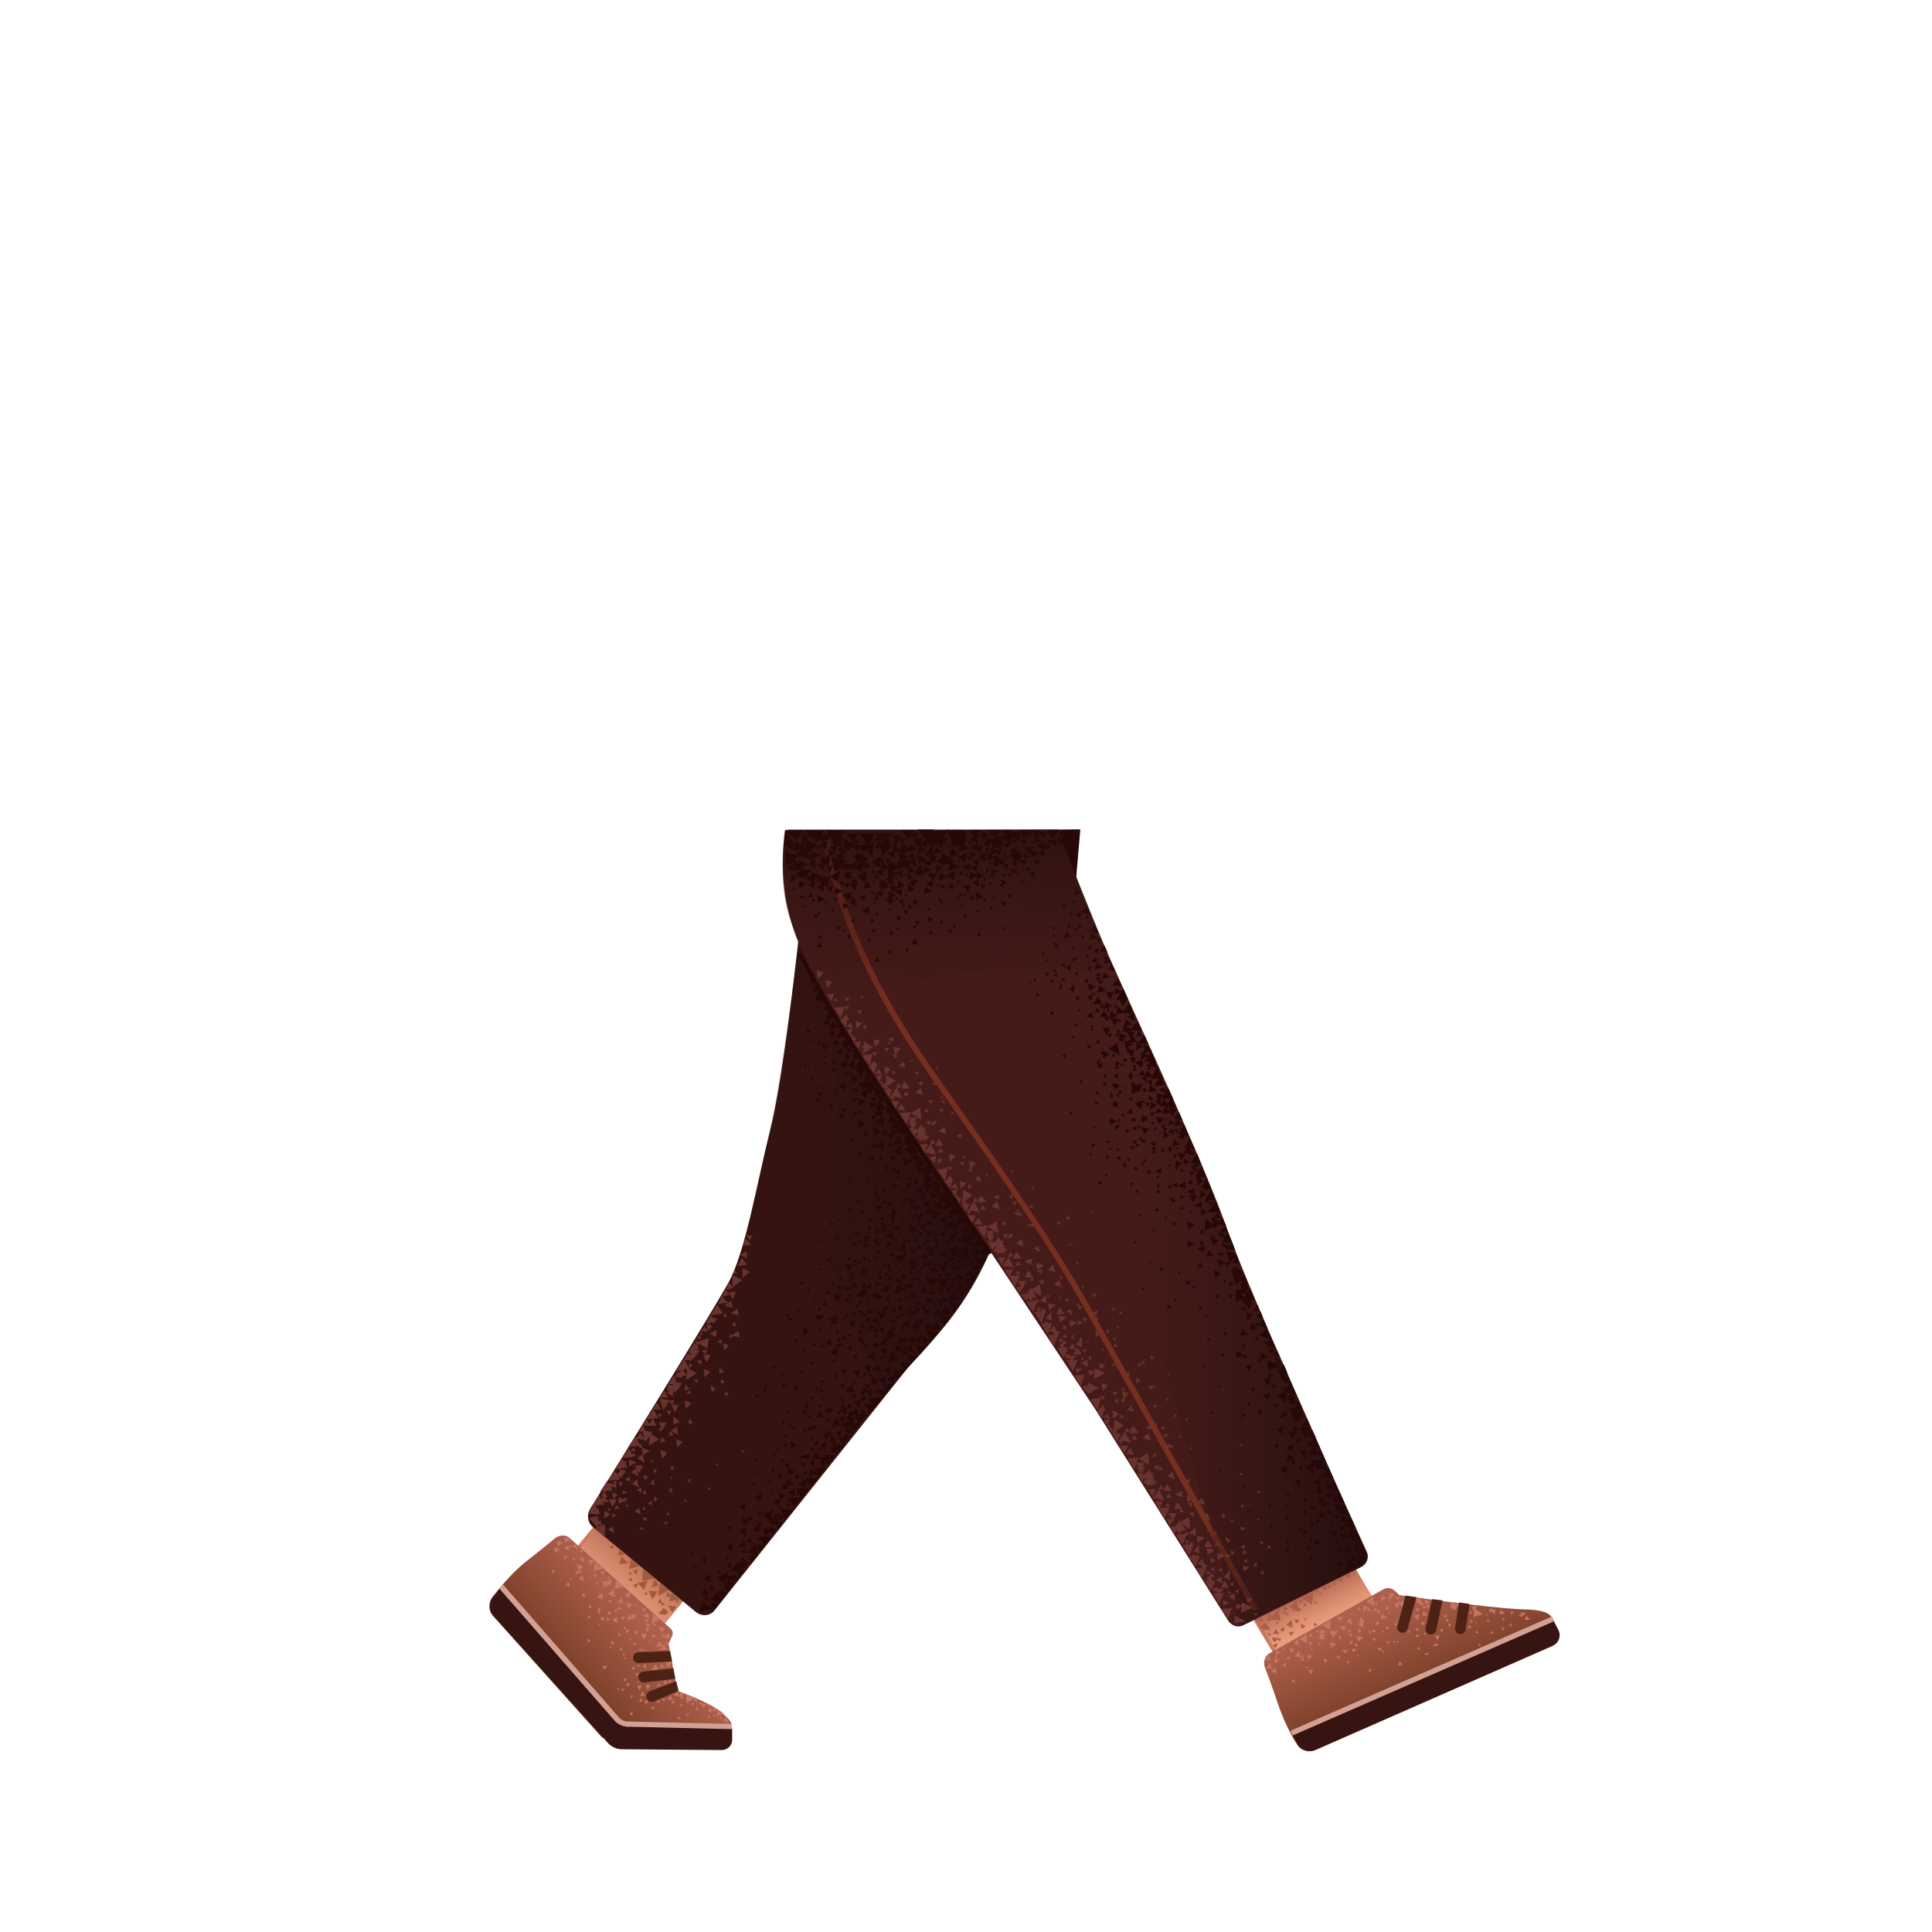 <svg xmlns="http://www.w3.org/2000/svg" viewBox="0 0 480 480" xmlns:v="https://vecta.io/nano"><path d="M133.5 396.8l23.5-29.2 21.5 19.3-28.4 35.2-16.6-25.3z" fill="#ea9d7d"/><linearGradient id="A" gradientUnits="userSpaceOnUse" x1="151.12" y1="397.459" x2="162.081" y2="384.364"><stop offset="0" stop-color="#cc7a5e" stop-opacity="0"/><stop offset=".924" stop-color="#aa5f4b"/></linearGradient><path d="M149.8 396.1c7.3 7.9 14 9 14 9l14-17.2-22.1-18.7-14.7 18.6c-.1 0 2.7 1.8 8.8 8.3z" fill="url(#A)"/><path d="M140.2 389.4c-.2.1-.4.1-.5 0-.2-.1-.2-.4 0-.6l13.3-16.3c.1-.2.4-.2.6 0 .2.1.2.4 0 .6l-13.4 16.3c0-.1 0 0 0 0z" fill="#cc7a5e"/><linearGradient id="B" gradientUnits="userSpaceOnUse" x1="169.954" y1="397.635" x2="134.123" y2="429.671"><stop offset="0" stop-color="#af614e"/><stop offset=".235" stop-color="#ad5f4c"/><stop offset=".995" stop-color="#5a2a0e"/></linearGradient><path d="M141.5 382.1l25.1 22.5c.5.5.7 1.2.4 1.8l-.9 2 2.2 11.7s7.9 2.7 10.9 5.3c2.2 1.8 2.7 2.8 2.5 3.1-1.3 3.1-1.7 5-1.7 5l-30.4-1.8-27.1-30.2c-1.2-1.3-1.2-3.3-.2-4.7 1.9-2.4 5-6.1 8.1-8.6 3.2-2.5 6-4.8 7.7-6.2 1.2-.7 2.5-.7 3.4.1z" fill="url(#B)"/><path d="M122.7 401.5L151 433c.9 1 2.2 1.6 3.5 1.6l24.8.2c1.4 0 2.6-1.1 2.6-2.5v-3l-27.5-.8-29.9-34.2-2 2.6c-1.1 1.3-1 3.3.2 4.6z" fill="#351412"/><path d="M155.8 429c-1.2-.1-2.3-.6-3.1-1.5L124 394.6l1-.9 28.7 32.9c.6.7 1.4 1.1 2.3 1.1l25.8.6v1.3L156 429c0 .1-.1.1-.2 0z" fill="#d3a094"/><path d="M158.6 410.5c-.7 0-1.3.6-1.3 1.4 0 .7.6 1.3 1.4 1.3l8.2-.4h.1l-.5-2.6-7.9.3zm1.2 4.8c-.7.1-1.3.7-1.2 1.5.1.7.7 1.3 1.5 1.2l7.7-.9-.5-2.6-7.5.8zm1.6 4.9c-.7.3-1 1.1-.7 1.8s1.1 1 1.8.7l6.1-2.6-.6-2.4-6.6 2.5z" fill="#4c2215"/><g fill="#c67463"><path d="M158.6 415.6l-.8.2.7.7.1-.9zm1.7 5.6l-.7-1-.7 1.2 1.4-.2zm4.3-15.6l.5-1.3-1.7.1 1.2 1.2zm1.9 1.5l-.3-1.4-1.3 1 1.6.4zm13.3 18.6l-1.3-.9-.5 1.7 1.8-.8zm-11-4.1l-.4-1.3-1.1.8 1.5.5zm-11.7-23l-1.3-.5.1 1.7 1.2-1.2zm4.1 3.5l-.1-1.4-1.5.7 1.6.7zm3.5 6.9l-.8-1.2-.9 1.4 1.7-.2z"/><path d="M165.7 409.7l-.8-1.2-.9 1.5 1.7-.3zm4.3 11l-1.2-.2.3 1.3.9-1.1zm-3.1-7.8l-1.5.1.6 1.4.9-1.5zm-13.6-11.3l-1.2.9 1.3.8-.1-1.7zm3.2-6.2l-1.3.8 1.3.9v-1.7zm-6.8.4l-1.3.8 1.3.9v-1.7zm1.3-2.9h-1.5l.6 1.5.9-1.5zm7.3 8.2h-1.5l.6 1.4.9-1.4z"/><path d="M160.7 405.9h-1.4l.6 1.5.8-1.5zm-8.9-13.6l-1.2.8 1.3.9-.1-1.7zm-6.9-5.5l-1 .7 1.2.7-.2-1.4zm-.1 4.7l-1 .6 1.2.7-.2-1.3zm-1.6-8l-1 .7 1.2.7-.2-1.4zm18.4 35.1h-1.2l.5 1.3.7-1.3zm-2.1.1l-1.2.1.6 1.2.6-1.3zm21 7.9l-.9.9 1.3.5-.4-1.4zm-3.3-2.6l-.1 1.2 1.3-.4-1.2-.8zm-.6.1l-.9.9 1.3.5-.4-1.4zm-3 .4l-.6-.4-.1.8.7-.4zm3 2.1l-.6-.4-.1.8.7-.4zm1 .1l.2-.7-.8.1.6.6zm1.7.6l.2-.7-.8.1.6.6zm-12.1-5.1l-.7-1-.7 1.2 1.4-.2zm-3.6-7.5l-.8-1.2-.9 1.4 1.7-.2zm11.9 8.7l-1.2-.2.4 1.3.8-1.1zm-20.8-3.2l.5-.5-.8-.2.3.7zm9.7-6.8l-.4.9h1.1l-.7-.9zm2.5 4.1l-.8-.2.2 1 .6-.8zm-3 5.7l-.1-.8-.8.4.9.4zm9.1-1.3l-.7.6.9.4-.2-1zm3.5 1.8l-.6-.4-.2.8.8-.4zm-5.6 2.7l.3-.7-.9.1.6.6zM150 401.6l-.9.5.9.7v-1.2zm4.4 4.6l-.6-.6-.4.9 1-.3zm-8.1 1.9l.4-.7-.9-.1.5.8zm14.9-5.8l-1-.2.3 1.1.7-.9zm-9.8-2.1l-.6.8 1.1.2-.5-1zm10.2 3.4l-1.1-.2.3 1.1.8-.9zm4.5 4.9l-.5-.7-.5.8 1-.1zm-.8-2l-.5-.7-.5.8 1-.1zm-7.7 2.4l.6-.6-.9-.3.3.9zm4.7-4.9l.8-.2-.6-.7-.2.9zm-12.6 10l.5.8.7-1-1.2.2zm4.7-4.8l-.6.6.9.3-.3-.9zm1.4 8.1l-.7-.4-.1.9.8-.5zm-.5-12.2l.5.8.6-1-1.1.2zm-1.1-3.3l.5.8.6-1-1.1.2zm-5-11.3l.5.8.7-1-1.2.2z"/><path d="M156.2 401l-.4 1.5 1.7-.4-1.3-1.1zm-3.8-6.2l-1.4 1.3 1.9.7-.5-2zm-5.6 6.9l-.6-.4-.2 1 .8-.6zm-3.9-10.6l.9-.2-.6-.7-.3.9zm8.2 6.5l.4.8.6-.8h-1zm-.2-5.2l.8-.2-.6-.7-.2.9zm1.8 8.3l.8-.3-.6-.7-.2 1zm-8.2-11.7l-.5.5.8.3-.3-.8zm9.5 10.4v.6l.7-.3-.7-.3zm4.2-1l-.5.1.4.5.1-.6zm3.6 9.3l-.2-.5-.4.5h.6zm-3.3 6.5l.5-.4-.7-.3.2.7zm-3.5-2.3l.5.3.1-.6-.6.3zm5-2.2l-.2.5.6-.1-.4-.4zm-3.2 12.2l.5-.5-.6-.3.1.8zm-3.5-2.3l.5.3.1-.6-.6.3z"/><path d="M158.4 417.5l-.2.5.6-.1-.4-.4zm-3.5-6.1l.5-.4-.7-.3.2.7zm-3.5-2.2l.4.3.1-.6-.5.3zm5.1-2.2l-.2.5.6-.1-.4-.4zm-9.8-15.2l-.4.3.6.2-.2-.5zm2.4 11.8l-.4-.3-.1.6.5-.3zm-4.7-7l1 .1-.3-1.1-.7 1zm-.7-6.6l.1.9.8-.5-.9-.4zm7.4 3.4l-.8.3.7.6.1-.9zm.5 15.1l1 .1-.3-1.1-.7 1zm-.9-6.6l.1.9.8-.6-.9-.3zm7.5 3.2l-.8.3.7.6.1-.9zm-21-14.2l.7-.4-.7-.6v1zm5.1-3.2l.7-.4-.7-.6v1zm-1-3.5l.5.5.3-.7-.8.2zm3.1.7l-.4.6.8.2-.4-.8zm4.3 8.1l-.7.3.6.5.1-.8zm-.4 7.6l.8.2-.2-.9-.6.7zm5.1-2.4l1.4.2-.4-1.5-1 1.3zm-7.2 1.2l.8.1-.3-.9-.5.8z"/><path d="M148.4 400.1l.8.1-.2-.9-.6.8zm-5-11.5l.2 1.5 1.4-.9-1.6-.6zm-3.3-6.7l.3 1.4 1.4-.9-1.7-.5zm-2.4 2.5l.2 1.4 1.3-.9-1.5-.5zm.6-1.6l.3 1.4 1.3-.9-1.6-.5zm8 4.5l.2 1.5 1.3-.9-1.5-.6zm-4.3 4.8l-.5.2.4.4.1-.6zm-1.5 1.9l1.1.1-.3-1.2-.8 1.1zm-.3-7.5v1l.9-.6-.9-.4zm8 4.4l-.9.3.7.8.2-1.1zm13.2 14l-.8-.5-.2 1 1-.5zm-2 5.4l.2-.7-.9.1.7.6zm-4.6-5.6l.8.1-.3-.8-.5.7zm5.8-4.8l-.8-.5-.2 1.1 1-.6zm-2.3 6.2l.3-.8-1 .1.7.7zm-5.1-6.3l.9.1-.3-.9-.6.8zm8.6 6.5l.5.8.7-1-1.2.2zm3.7-.1l-.6.6.9.3-.3-.9zm-5.8 16.2l-.7-.4-.1.9.8-.5zm6.2-4.4l-.8-.6-.2 1.1 1-.5zm-.9 4.8l.3-.8-.9.1.6.7zm-8.1-8.1l.8.1-.3-.9-.5.8zm3.7-1.3l-1 .4.8.8.2-1.2zm3.6 5.5l-.5-.7-.5.8 1-.1zm-8.3.1l.6-.6-.9-.3.3.9zm11.3 3.4l-.4.7h1l-.6-.7zm5.4.8l-.7-.1.2.8.5-.7zm-3.1.8l-.1-.7-.7.4.8.3zm-.1-2.8l-.5.7 1 .2-.5-.9zm5.1 1.9l-.7-.2v.8l.7-.6zm-5.5 4.1v-.7l-.8.2.8.5zm-8-4.8l-1 .2.7.9.3-1.1zm1.7 2.2l-.4-.8-.6.7 1 .1zm-6 1.7l.7-.6-.9-.4.2 1zm-15.5-42.4l-1 .7 1.2.7-.2-1.4zm29.1 37l.3 2.2 2.1-1.3-2.4-.9zm-6.2-18.6l-1.8-1.3-.5 2.4 2.3-1.1zm-16.3-14.1l-.3 2.2 2.4-.7-2.1-1.5zm5.4 4.4l-.6 2.1 2.5-.4-1.9-1.7z"/></g><path d="M147.3 379.4l25.6 21.1c1.5 1.2 3.6 1 4.7-.5l48.2-60.5c15.6-16.3 20.7-26.8 25.1-45.9s14.6-70.1 14.6-70.1l2.8-17.4-67.2 1s-5.1 55.1-9.7 73.4c-3.4 13.6-6.2 30.7-10.5 38.3-5.4 9.6-28.1 46.1-34.3 56.1-.9 1.5-.6 3.4.7 4.5z" fill="#341311"/><linearGradient id="C" gradientUnits="userSpaceOnUse" x1="188" y1="290.1" x2="245.876" y2="290.1"><stop offset="0" stop-color="#341413" stop-opacity="0"/><stop offset="1" stop-color="#240f0e"/></linearGradient><path d="M245.8 311.4l-47.3-77.3c-2.2 17.3-6 42.3-8.8 54.4-.6 2.3-1.1 7-1.7 8.7 1.1.6 5.3-.2 14.1 14.9 9.5 16.5 18 34 18 34 11-13.1 18.2-18.2 25.7-34.7z" fill="url(#C)"/><g fill="#68322e"><path d="M162.4 373.1l1-.6-.8-.7-.2 1.3zm-3.6 1.5l-1.2.9 1.6.7-.4-1.6zm-7.8 5.5l1.6.7-.4-1.6-1.2.9zm17.2-25.6l-1.5.9 1.8 1.1-.3-2zm-8 8.9l-.5-1.9 1.8-1-1.9-.8v1.6l-1.3 1 1.9 1.1zm-3.9.9l1.9-1-1.9-.7v1.7zm1.9.5l-1.4 1 1.9 1-.5-2zm13.6-16.2l-1.7-.7.3 2.1 1.4-1.4zm3.3-6.4l1.4-1.4-1.7-.7.3 2.1zm-6.8 17.4l1.3-1.4-1.7-.6.4 2zm-4.2.7l.4 2.1 1.3-1.5-1.7-.6zm13-31.3l.5-.6h.2l-.1-.1.5-.7-1.3-.3-.4-.6-1.1 2.2 1.7-.4v.5zm2.8 6.5l1.2-1.2-1.4-.6.2 1.8zm-4.1-4.8l1.2-1.2-1.4-.6.2 1.8zm-23.7 40.1l.3 1.7 1.1-1.2-1.4-.5zm6.2-3.2l-1.4 1 1.9 1-.5-2z"/><path d="M165.3 378.9l.7-.8h-1l.3.8zm-9.5-11.7h-.2v.1l-.3.2.4.2.2.5.2-.3.5.2-.1-1.2-.7.3zm-1.7 2.1l.7-1-1-.2.3 1.2zm-1.4 5.6l1.2-.1-.8-.9-.4 1zm13.8-19.4l-.3 1.4 1.2-.5-.9-.9zm3.5-10l1.3-.5-1-.9-.3 1.4zm-5.6 11.6l-.3 1.3 1.3-.5-1-.8zm2.5 8.2l.7-.9-1.1-.1.4 1zm-1.5-14.8l1 1.1.4-1.1h-1.4zm-.3-5l-1.2 1.7h2.1l-.9-1.7zm-.5 9.8l1-1.9h-1.9l.7 1.4-.8-.1.4 1 .6-.6v.2zm3.1-4.4l1-1.9h-1.9l.9 1.9zm-8.9 15.1l1-1.9h-2l1 1.9zm-6.6 8.4l1-1.9h-2l1 1.9zm27.6-28l1.2.4-.4-1.1-.8.7zm-6.6-2.8l.3-.9-1.2.1.9.8zm.7-11.8l.8-.3-.6-.6 1.7-.1-.7-1.3-1 1.4-.2.8-.1-.1-.8 1.1 1.3-.1-.4-.8zm-12 36l.2.4-.6.4 1.1.4-.1-1 .2-.3-.8.1zm4.7-.4l.6-.1-.5-.6-.1.7zm-5-4.3l.7.3v-.7l-.7.4zm-10.7 11.7l.4.7.5-.8-.9.1zm4.7-.4l.6-.2-.5-.6-.1.8zm-4.4-4h0l1-.1-.4-.7.4-.4.7.8.2-1.3.2-.7-1 .1.5.7h-.2l-1.4-.4v.3l-.4-.7-1.7 2.6 2.1-.2zm33-9.6h.8l-.3-.6-.5.6zm-5.9 3.5l.1-.7-.7.1.6.6zm-7.2-10.5l1.2-.3-1.1-1.1-.1 1.4zm.4-8.4l-1 .6 1.1.5-.1-1.1zm-7.7 6.9l.7-.9-1-.2.3 1.1zm19.1-22.8l-.4-1.2-.6 1 1 .2zm-2.3-2.3l-.4-1.1-.6 1 1 .1zm0-3.2l.3-.8-.5.1-.9-1.2 1.8-.4-1-1.3 1.8-.4-.1-.1 2.4-1.9-2.4-1.2v3l-.9-1.2-1.6 3.4-.1-.1-1.1 2.2 2-.5.3.4zm-4.6 12.6l-.7-.2.4-1.1-1.4.2.9.9.1.3h-.6l.9 1.8 1-1.9h-.6z"/><path d="M177.8 345.5l-.5-.4.3-.1-.9-.9-.1 1.1.2-.1v.6l1-.2zm-10.5 6.4v2l1.6-.6-1.6-1.4zm11.9-9.3l-.1 1.1 1-.2-.9-.9zm4.2-12l-1.6 1.2-.3-.6-.4 1.1 1.1-.1-.2-.4 1.9.5-.5-1.7zm-.1-5.5l-1.7 1.2 1.9.5-.2-1.7zm2.2-14.2l-1.6.9 1.7.8-.1-1.7zm1.4-3.8l-1.5-.3.9 1.4.6-1.1zm-4.1 13.8l-1.7.1 1 1.8.7-1.9zm1.9-11.5l1.9-.1-1.3-1.5-.6 1.6zm-3 13.8l-1.7 1.2 2 .5-.3-1.7zm-3.7 7.2l-1.8 1 1.8.7v-1.7zm-22.2 40.4l-1.1-.5v1l1.1-.5zm7.1-6l-.7.9 1 .3-.3-1.2zm-3.1 1.6l.4 1.3.9-.7-1.3-.6zm-2.4-6.8l-.7.9 1.2.1-.5-1zm-5.3 17.5l1-.6-1-.5v1.1z"/><path d="M160.3 370.2l-.7.9 1 .2-.3-1.1zm22.3-54.7l-.4.9h.9l-.5-.9zm-32.5 61.8l1.6-1.1-1.5-.9-.1 2zm3.6-10.5l.9.5-.1-.5 1.1-1.3-1.7-.6.1.8-.7.5-.6-.9-1.7 2.6 3-.3-.3-.8zm2.2-2.2l-.4-.7.1-1-.6.2-.5-.8 3-.3-.2-.3.6.3-.3-1.1-.5.4-.9-1.5-3.4 5.2 3.1-.4zm6.2-8.8l-1.7-.3-.6-1.4 1.9.2-.1-.1 1.5.1-.9-1.9 1.4-.1-1.2-2.1h1.8l-.9-1.7-1.2 1.7h.1l-1.5 2.4 1.4-.1-.7 1.3-.8-1.1-.8 1.3-.1-.2-1 1.9h.9l.5 1.8-1.1-1.5-.9 1.4-.3-.5-1.7 2.6 2.4-.2 1.1.6-.3-1.2-.3.2-.8-1.4 1.9.2.2.6 1.1-1.6-.2 2.5 2.6-1.6-2-1.3.3-.5zm4.1-7.7l.9.9.4-1.1-1.1.1.1-.1-2.6-.5.9 3 1.4-2.3zm-17.4 28.2l-.1-.2.3.1-.4-1.6-.3.3-.3-.9 2.2-.2-.4-.7 1.5.2-.9-1.3h.6l-.9-1.5-.8 1.3h.6l-.4.7-.6-1.1-1.7 2.6h.2l-1.3 2 2.7.3zm.7 2.7l-.3-1.4-.6.4v-1.3l-2.3.4 2.1 2.4-.6.3 2.5 1.9v-3l-.8.3zm-.9-.3l.7.3-.7.3v-.6zm35.7-66.2l-1 2.1 2.3-.4-1.3-1.7zm.2 5l1.8-1.5-1.8-.9v2.4zM160.6 375l-.7-.7-.3.8 1-.1zm13.4-35.9l.4-1.1H173l1 1.1zm4.8.7l-.1 1.4 1.2-.3-1.1-1.1zm.5-6l-.1-1-1 .6 1.1.4zm-7.9 6.1l.7-.9-1-.2.3 1.1zm6.8-15.8l-1.7 2.7 3.1-.4-1.4-2.3zM167.8 342l.7.1v.3l.3-.2.8.1-.3-.5h1.2l-.8-1.6 1-.1-.2 2.8 2.6-1.7-2-1.2h.2l-1.2-2.1h1.1l.1.4.4-.4h.2v-.1l.1-.1v.2l.6-.7.1-.1 1.1-1.6-1.5-.3h1.3l-.3-.5.3-.9 2.2 1.3.3-2.7-2.7 1-.6-.3.4 1.5-.6-1.1-1.1 1.6h-.1v.1l-.4.9.6.1.1.5-.7-.3-.1-.2-1.1 1.7-1.7 2.7 1.1-.1-.3.6-.7-.3v.4l-.6 1-.1-.5-1.4 2.2h1l.1.4-.6-.1-.1-.2-.1.1-.6-.1.2.7-.4.7.7.1v.1l-.7.4 1 .6.1.3.1-.2.6.3-.2-.9.3-.6.2.6.7-.9h.3l-.1-.3.9-1.3-1.6-.2-.1-1.4zm-6.9 31.6l1.1.4-.1-1.1-1 .7zm-5.3-.9h0l.2-.4-.9-.1.1.3-1.3-.5v1.7l1.5-.8.1.3.3-.5zm3.4 7.4l1-.1-.7-.7-.3.8zm.4-9.2l-.1-1.4-1.1.6 1.2.8zm.6 7.1l.9-.8-1.1-.3.2 1.1zm6.2-7.4h1l-.6-1.1-.4 1.1zm5.1-2.2l.3-.9-.8.1.5.8zm-1.3 4.7l.8-.2-.7-.4-.1.6zm5.8-3.2l.7.3v-.8l-.7.5zm-10.4 6.5l1-.1-.4-.7-.6.8z"/></g><path d="M268.4 206.1l-2.9 33.8-28.4-33.7 31.3-.1z" fill="#260807"/><path d="M323.1 421.2l-18.7-31.4 24-13.3 23.4 37.5-28.7 7.2z" fill="#ea9d7d"/><path d="M318.3 413.5c-.2 0-.3 0-.4-.2l-8.6-14.3c-.1-.2 0-.5.2-.6s.5 0 .6.2l8.6 14.3c.1.2 0 .5-.2.6-.2-.1-.2 0-.2 0z" fill="#cc7a5e"/><linearGradient id="D" gradientUnits="userSpaceOnUse" x1="328.309" y1="403.885" x2="323.541" y2="394.459"><stop offset="0" stop-color="#cc7a5e" stop-opacity="0"/><stop offset=".924" stop-color="#aa5f4b"/></linearGradient><path d="M326.9 404.7c10-4.7 13.7-8.5 13.7-8.5l-10-17-24.6 12.6 9 16.2s4.7.1 11.9-3.3z" fill="url(#D)"/><linearGradient id="E" gradientUnits="userSpaceOnUse" x1="341.15" y1="388.306" x2="359.64" y2="431.793"><stop offset="0" stop-color="#af614e"/><stop offset=".235" stop-color="#ad5f4c"/><stop offset=".995" stop-color="#5a2a0e"/></linearGradient><path d="M315.5 410.7l28.1-15.8c.9-.6 2.2-.4 3 .4l1.1 1s21 3.1 29.9 3.5c3 .1 6.9.2 7.9 2 .6 1.1 1 2.4 1.5 3.4.7 1.5.1 3.1-1.4 3.8l-58.8 25.8c-1.6.7-3.5.2-4.5-1.3-1.7-2.6-3.7-6.8-4.9-10.5-1.2-3.6-2.4-6.8-3.2-8.9-.4-1.3.1-2.8 1.3-3.4z" fill="url(#E)"/><path d="M326.9 434.7l58.9-25.9c1.5-.6 2.1-2.3 1.4-3.8l-1.5-2.9-64.8 28.6 1.5 2.7c1 1.5 2.9 2.1 4.5 1.3z" fill="#351412"/><path d="M321.1 431.2l-.5-1.2 65-28.4.5 1.2-65 28.4z" fill="#d3a094"/><path d="M347.2 404c-.2.7.2 1.4.9 1.6s1.4-.2 1.6-.9l2.2-7.8v-.1l-2.7-.4-2 7.6zm7 .5c-.1.7.3 1.4 1 1.6.7.1 1.4-.3 1.6-1l1.6-7.5-2.6-.3-1.6 7.2zm7.3 0c-.1.7.4 1.4 1.1 1.5s1.4-.4 1.5-1.1l1-6.4-2.6-.4-1 6.4z" fill="#4c2215"/><g fill="#c67463"><path d="M351.9 406v.8l.9-.4-.9-.4zm5.7.2l-1.2.3.9 1.1.3-1.4zm-13.2-9.1l-1-.9-.5 1.6 1.5-.7zm2-1.2l-1.4-.1.6 1.6.8-1.5zm16 2.7l-1.6-.1.5 1.7 1.1-1.6z"/><path d="M361.6 398.1h-1.3l.4 1.3.9-1.3zm-21.7 1.1l-1.3-.3.2 1.6 1.1-1.3zm7.7-1.1l-1.3.4 1 1.3.3-1.7z"/><path d="M348.8 397.7l-1.4.4 1 1.3.4-1.7zm17.9 1.2l-1.2.4.9 1 .3-1.4zm-14.5-2.1l-.4 1.4 1.6-.1-1.2-1.3zm-15.2 9.6l.4 1.4 1.3-1-1.7-.4zm1.1-4.8l-.4 1.5 1.5-.2-1.1-1.3zm5.3-.8l-.4 1.4 1.6-.1-1.2-1.3zm10.9-3.5l-.4 1.1 1.4-.1-1-1zm-.6 3l-.4 1.1 1.4-.1-1-1z"/><path d="M379.2 401.4l-.4 1.1 1.4-.1-1-1zm-1.4-.8l.4 1.1.9-1-1.3-.1zm-4.9-.7l-.4 1.1 1.4-.1-1-1zm.9 4.6l-.7-.1.2.8.5-.7zm.1-2.4l-.7-.1.2.7.5-.6zm1.7 2l-.1-.7-.7.4.8.3zm2.4-2.4l-.1-.7-.6.4.7.3zm-24.9-4.2l-1.1.3.9 1.1.2-1.4zm-.5 3.5l-1.3.4 1 1.3.3-1.7zm19-1.2l-1.2.3.9 1.1.3-1.4zM355 411.1l-.3-.6-.4.6h.7zm-3.4-11.3l.7.7.3-1-1 .3z"/><path d="M353.8 398.8l-.4.7.9.1-.5-.8zm6.8 4.7l-.8-.2.2 1 .6-.8zm9.7-4.1l-.3.8h1l-.7-.8zm5.8 1l-.8-.1.2.9.6-.8zm-5.2 5.6l-.1-.8-.7.4.8.4zm-29.2.9l-.7.3.7.6v-.9zm-.8 8.2l-.5-.6-.4.8.9-.2zm-.8-15.8l-.5.9 1.1.1-.6-1zm1.5 0l-.5.9 1.1.1-.6-1zm6-2.7l-.8.3.6.7.2-1zm-2.2.1l-.8.2.6.8.2-1zm-.2 8l-.5-.7-.5.8 1-.1zm-3.1-5.9v-.8l-.8.4.8.4zm5.3 15l1-.2-.7-.9-.3 1.1zm-3-6l.4.7.5-.7h-.9zm8.2 1.3l-.6.5.8.4-.2-.9zm-11.7-3.5l1-.2-.8-.9-.2 1.1zm-3.5.1l.9-.3-.8-.9-.1 1.2zm-.1-2.2l1.3.9.2-1.7-1.5.8zm-7 1.6l.8 1.7 1.3-1.5-2.1-.2zm4.7 7.5l-.6.4.8.4-.2-.8zm-11.2.2l.1-.9-.9.3.8.6zm21.7-12.4l-.5.1.3.5.2-.6zm4.9 5.2l-.2-.6-.5.6h.7zm-3.2 2.6l.4-.3-.6-.3.2.6zm-.4-5.5l.4.4.1-.6-.5.2zm10.6 6.1l-.2-.6-.5.5.7.1zm-3.3 2.5l.4-.3-.5-.3.1.6zm-.4-5.4l.4.3.2-.6-.6.3zm-7 2.2l-.2-.6-.5.5.7.1zm-3.2 2.6l.4-.4-.5-.3.1.7zm-.4-5.5l.4.4.1-.6-.5.2zm26.5-3.8l-.2-.5-.4.4.6.1zm-2.8 2.1l.3-.3-.4-.3.1.6zm-.3-4.4l.3.3.2-.5-.5.2zm-29 11.9l-.4.3.5.3-.1-.6zm-8.1 2.2l.4-.9-1.1-.1.7 1zm13.5-2.9l.4-.9h-1.1l.7.9zm-1.1-7.3l.1.9.8-.5-.9-.4zm-20 15.1l-.2-.9-.8.5 1 .4zm-6-2.7l1.4.3-.4-1.5-1 1.2zm-1.2-1l1.4.2-.4-1.5-1 1.3zm9.9-.4v.6l.6-.3-.6-.3zm1.2 2l.5-1-1.2-.2.7 1.2zm-7.1-2.2l.9.3-.2-1.1-.7.8zm24.1-13.9l-.7.6.9.5-.2-1.1zm4.5 3.6l-.6-.4-.2.8.8-.4zm-6.8 2.5l.3-.7h-.8l.5.7z"/><path d="M337.8 399.1l-.8.6 1 .5-.2-1.1zm5 4.1l-.6-.5-.2 1 .8-.5zm1.4-3.2l1-.2-.7-.9-.3 1.1zm1-3.6l.4.8.6-.7-1-.1zm8.3 1.6l-.6.6.8.4-.2-1zm1.4.5l-.8.6 1 .5-.2-1.1zm5.1 4.1l-.6-.5-.2.9.8-.4zm-7.8 2.7l.3-.8h-1l.7.8zm1-2.5v1l1-.5-1-.5zm6.3-1.7l-.8.3.6.7.2-1zm-2.5 7.8l-.4-.7-.6.8 1-.1zm7.8-5.2v.9l.9-.4-.9-.5zm5.2-1.3l-.7.1.5.6.2-.7zm-2.1 6.5l-.3-.6-.5.6h.8zm-2.7-8.6l-.2.7.9-.3-.7-.4zm5.4-.4l-.7.1.4.7.3-.8zm-3.3 5.9l-.3-.7-.5.6.8.1zm-6.3-7l-.8.6 1 .5-.2-1.1zm5.1 4.1l-.7-.5-.2.9.9-.4zm-7.8 2.6l.3-.7h-1l.7.7zm-41.8 6.6l.3 1.2 1.1-.9-1.4-.3zm49.8-12.5l-.2 2.2 2.3-.8-2.1-1.4zm-25.1-3l-1.8 1.3 2.1 1.2-.3-2.5zm-12.7 7.1l1.8 1.2.5-2.4-2.3 1.2z"/></g><path d="M339.6 385.6c-5.4-11.8-28.3-62.5-34.5-79.6-7.9-22-25.6-58.8-31.7-73.3-4.1-9.7-8.2-20.4-10.5-26.5h-67.7c-.8 4.6-1.8 15.2 2.7 26.7 5.1 13 18.3 32.8 30.9 52.1l43.3 65.1 33 52.5c.9 1.4 2.6 1.9 4 1.1l29.1-14.4c1.4-.7 2-2.3 1.4-3.7z" fill="#441b18"/><path d="M311.5 400.8l.5.7.4-.6-.9-.1z" fill="#ad5c49"/><path d="M311.3 400.2c-.3-.6-30.3-54.2-41.4-74.3-9-16.3-21-33.5-39.3-59.3-7.3-10.4-17.2-26.4-22.6-43.8-3.3-10.5-3.4-16.4-3.4-16.6h1.4c0 .2.7 24 25.8 59.7 18.3 25.9 30.3 43.1 39.4 59.5l41.4 74.3-1.3.5z" fill="#772e1f"/><linearGradient id="F" gradientUnits="userSpaceOnUse" x1="280.83" y1="336.9" x2="339.711" y2="336.9"><stop offset="0" stop-color="#341413" stop-opacity="0"/><stop offset="1" stop-color="#240f0e"/></linearGradient><path d="M338.1 389.3c1.3-.7 1.9-2.2 1.3-3.6l-22-50.1c-2.9-6.2-8.3-17.8-11.1-26.2-5.1-15.5-16.4-39.5-16.4-39.5s-10.5 21.4-9 35.7 27.2 98.3 27.2 98.3l30-14.6z" fill="url(#F)"/><g fill="#260807"><path d="M245.6 311.7c-.2-.2-16-23.1-28.1-41.9-12.8-19.9-19.2-32.6-19.3-32.8l.9-.4c.1.1 6.5 12.8 19.3 32.7 12.1 18.8 27.9 41.6 28.1 41.9l-.9.5zm-52.8 49.1l-1.1.4.7.8.4-1.2zm3.6-2.7l.2 1.7 1.3-.8-1.5-.9zm-4.6 23l1.1-1.3-2-.5.3.7-1.6-.3.6 2h-1.5l1 2.3-1.8-.2.7 1.8 1.4-1.6h-.1l1.8-2.2h-1.4l.9-1.4.6.7zm-6 7l-.9-.7-.1-.3-.1.2-.6-.4.1 1-.4.5-.1-.6-2.1 2.3 1.6.4.3 1.4-.8-.2v-.5l-.6.4-.3-.1.1.1-1.2-.2.2-.9-2.7 1.4 1.8 1.5h-.2l1 2.2-1.2-.1v-.5l-.4.3h-.2v.1l-.4.3v-.6l-2.1 2.3 2.2.7v-.3l.1.4.7-1-.8-.2-.1-.6.9.5.1.2 1.2-1.6 2-2.5h-1.6l.4-.7 1 .6v-.1l.1.1 2.4-3-1-.1-.1-.5.6.2.1.2.1-.1.6.2-.1-.8.5-.7-.7-.1v-.1h.7zm-5.7 5.2l.3-1.6.5 1.6h-.8zm4.4-16.4l.1 2 1.6-.8-1.7-1.2zm13.1-6.9l-2 .8 1.8.9.2-1.7zm3.6-8.9l-1.6.6-.1-.3-.3.4h-.1l-.3.4.9.2-.1-.3 1.3.7.3-1.7zm-7.4 11.4l1.5-.8-1.8-1.2.3 1.9-2 .8 1.8.9.2-1.6zm16.7-22.9l-1.4.5h-.5l.1.1-.2.1.3.2-1.1.4 1 .7.1-1 .2.1.2.3v-.1l1 .5.3-1.8zm-14.8 19.8l1.5-.9-1.8-1.2.3 2.1zM182 383.2l-1.6 1.2 1.6.9v-2.1zm-5.5 9.9l-.1-2.1-1.6 1.2 1.7.9zm8.6-19.9l-1.5 1.2 1.7.8-.2-2zm4.2-.2l-.2-2.1-1.5 1.3 1.7.8zm13-10.5l-1.3 1.1 1.4.6-.1-1.7zm6.6-14.7l.5.9.6-.7-1.1-.2zm-13.2 16.7l.2 2 1.6-.8-1.8-1.2zm2.8 2.2l-.1-.5-.3.3-.4-.2-.1 1.2.8-.4.2.1v-.1l.3-.1-.4-.3zm1.8-1.4l-.8.9 1 .3-.2-1.2zm2-5.3l-1.2-.1.7.9.5-.8zm-15.4 16.8l-1.3.3.8 1 .5-1.3zm-5.5 12.8l.4-1.3-1.3.3.9 1zm7.9-14.1l-1.3.4.8 1 .5-1.4zm5.4-.7l-1-.7.2 1.2.1-.1.6 1.3-1.7-.4-1.3 1.4.5-2.4-2.7 1.3 1.9 1.5-.3.4 1.8.6.4 1.2 1.2-1.8-1.1-.2-.3-1.9.9 1.7.9-1.1.3.7 2-2.4-2.7-.1.3-.2zm-7.3-6.8l-.8.8 1.1.2-.3-1zm1.6 10.2l-.6.5-.1-.2-1.2 1.8 1.9.2-.6-1.5.8.2-.2-1zm-2.9 3.8l-.6 1.1 1.5.1-.9-1.2zm-1.8 3.8h1.4l-.9-1.1-.5 1.1zm2.4 2.4l1.4-1.6-2.1-.2.7 1.8zm-2-5.7l-1.2 1.8 1.9.2-.7-2zm10.5-14.4l-1.2 1.7 1.9.2-.7-1.9z"/><path d="M202.8 360.5l-1.2 1.8 2 .2-.8-2zm5.2-8.3l-1.2 1.7.1 1 .7-.4-.8-.5 1.9.2-.7-2zm-36.5 33.3l.3 1.1.8-.6-1.1-.5zm7 4.3l-.4.9h1.2l-.8-.9zm13.7-24.4l.7-.3-1.1-.5v1l-.2.3h.9l-.3-.5zm-4.6.3l-.6.1.4.6.2-.7zm3.9 5.1l.7-.3-.7-.4v.7zm12.7-10.5l-.3-.8-.6.7.9.1zm-4.9.5l.2-.7-.7.1.5.6zm4 3.8h0-1.1l.3.7-.4.3-.6-.8-.4 1.3-.2.7h1l-.4-.7h.2l1.3.6v-.3l.3.7 2-2.4-2-.1zm5.6-10.2l-.5.6h.7l-.2-.6zm-3.7.6l-.6.1.4.5.2-.6zm-23.5 24.2l-1.2.2.9 1.2.3-1.4zm-1.4 7.3v1l1.1-.4-1.1-.6zm8.5-4.9l-.8.9 1 .3-.2-1.2zm-14.1 14.7l.7.2-.5 1h1.4l-.8-1-.1-.4.6.1-.7-1.9-1.2 1.8h.7l-.1.2zm10.5-14.7l.3-1.9-1.7.4 1.4 1.5zm37.8-60.2l.2-.2h.4l-.1-.2.9-1-1.6-.7.1.8-.8 1.2.9-.1v.2zm.7-12.5l.2 2.1.3-.3 1 .1-.5-.7.5-.6-1.5-.6zm-51 81l.2-1.1-1 .1.8 1zm1.8-2.1l.8.9.2-1.1h-.2l.1-.6-1 .2.4.5-.3.1zm25.4-24.5l-1.1.4 1 .7.1-1.1zm-8 4.7l-1-.4.2 1.2.8-.8zm1.2-1.3l1.2.8-.2-1.4-1 .6zm3.5 7.1l-1.1-.2.3 1 .8-.8zm6.3-15.7v-.1l-.1.1-.6.2.3.2-.3.4 1 .2-.1-.3.1-.9-.3.2zm-8.7 5.6l.8-.9-1-.3.2 1.2zm17.4-15l-1.3.5.9.9.4-1.4zm-1.1-17.2l.8.8.3-1-1.1.2zm-8.6 26.5l.3-1.1-1.1.4.8.7zm6 .5l-.6-.9.3-.2-1.3-.8-.1 1.7.7-.4-.3.8 1.3-.2zm-7.3-3l-1-.4.1 1.2.9-.8zm28-19l1.5-1.9-2.7-.6 1.2 2.5zm-2.4 2.1l-2.5-.2.8 2-2.6-.2.4 1.3-2 1 1.7 1.4.4-2 .3.9 1.9-2 1.7-1.9 1.6-1.8-2.7-.7 1 2.2zm-6.2 5.1l-.2-1.9-1.7 1 1.2.7-.2-.1 1 2.1-2.2-.6.4.9-1-.6.1 1.1.9-.5.6 1.3-3.1.3.9 1.4-2.1-.1 1.5 2.3 1.2-1.4v.1l2.1-2.6 1.3-1.5h-.1l1.3-1.6-1.9-.3zm-5.6 7.7l.9-.5-1.5-.9.1 1.5h-.4l-.6-1.8-1.3 1.2-.7-.4-.1 1.6h-.8l1.2 1.4h-.4l.1-.3-1.9.4 1.3 1.6-.7.7 2.3.3-.6-1.9.9 1.4 1.7-2.1h-.2l1.9-2.3-1.2.1zm-3.8 3.6l.3-1.3.4.7-.7.6zm1.3-1.4l.7-1.5-1.5.1 1-.7.7.1h-.4l1.1 2.1-1.6-.1zm23.6-43.2l1 1-1.1 1.7 2-.2-.7-1.3.7.6 1-2.9-2.9 1.1zm-30 47.8l-1.8.9 1.4 1.1.4-2zm.4-1.9l.8.2-.4-1.2-.3.5.1-.2-1.8.9 1.3 1.1.3-1.3zm-.9 5.8l-1.5-.3.7 1.4-.6-.1.8 1.5.9-1.2-.6-.1.4-.6.5 1.2 2-2.4-3-.1.4.7zm-4.6 5.8l-.8-.5v.4l-1.3 1.1 1.7.8v-.8l.8-.4.5 1.1 2-2.4-3-.1.1.8zm-2.5 1.9l.3.7-.2.9.6-.1.4.9-3-.1.2.3-.5-.3.2 1.1.6-.3.7 1.6 4-4.8-3.3.1zm-12.2 15.9l2.6.8-.5-3.1-2.1 2.3zm9.9-26.8h-1l.6.8.4-.8zm28.9-33.3l-.7-1.6-.8 1.5 1.5.1zm-15.3 21.2l-.6.7h.9l-.3-.7zm-5.1.6l.4.6.2-.7-.6.1zm10.1-5.8l-.4.6h.7l-.3-.6z"/><path d="M210.5 342.2l-.6.1.4.6.2-.7zm5.5-15l-1.1.9 1.1.6v-1.5zm4.6-3.9l.7-.8-1.1-.3.4 1.1zm-9.5-2.2l-.6 1.1 1.2-.2-.6-.9zm-2.1 11.6l-1.1-.3.2 1 .9-.7zm5 1.2h.8l-.4-.9-.1.2-.3-1.2-1.1 1.1 1.4.2-.3.6zm-3.3-7.4l-1 .1.7.7.3-.8zm.8 9.1v-1.4l-1.1.9 1.1.5zm1.4 2.2v-1.4l-1.1.8 1.1.6zm5.3-6.1l-1.1-.3.4 1.1.7-.8zm-10.2-1.4l-.6 1.1 1.2-.2-.6-.9zm-8.4 21.1l.7.1-.1-.4.5-.3-1.1-.5v.8l-.2.2.2.1zm3.4-5.9l.4-.8h-1l.6.8zm37.4-34.5l.1-2-2.1 1.5 1.5.9-1 1.2.6-1.2-1.8.4 1 1.3.2-.3 2.2.1-.7-1.9zm.1 7.6l.6-1.1-1.8.4.7.9.5 1.8-2-.5 1.4-.9-1.6-.9 1.4-.9-1.8-1 .1.8-1.8.4.9 1.3.8-1.7.1 1-.1-.1.2 1.9-.6-.1.1.3-.5.4.7.3v-.6l1.1 2.3 1.7-2-.2-.1 1.2-1.8-1.1-.1zm-38.4-71.9l1.5-.9-1.6-.6.1 1.5zm6.1 13.1v-1.7l-1.4 1 1.4.7zm.9 2.3v-1.7l-1.3 1 1.3.7zm-4.5-13.2l-.8-2.6-1.5 2.2 2.3.4zm-4.1 15.3l-.9.3.6.6.3-.9zm4-1.3l.7-.3-.7-.5v.8zm-5.6-3.8l-.6.5.8.2-.2-.7zm4.3 14.6l.3-1-.9.3.6.7zm4.4-2.3l.6-.3-.7-.5.1.8zm-6.3-3.3l.8.2-.1-.7-.7.5zm2.8 2.4l.4-.9-1 .3.6.6zm4.4-3.1v.8l.6-.3-.6-.5zm-6.3-2.5l.8.2-.2-.7-.6.5zm2.3-4l1.4-.7-1.5-1.1.1 1.8zm5.6 2.4l1.4-.7-1.5-1.1.1 1.8zm-9.1-4.4l.8.2-.2-.7-.6.5zm6.8 4.7l-.5-.8-.5.7 1 .1z"/><path d="M205.7 253.1l-1.2.9 1.6.9v-1.8l1.1.1-1-2.3-1.1 2.2h.6zm-3.2-9.3l-1.3-.6.3 1.4 1-.8zm3.6 7.1l-.8-1.3-.7 1.2 1.5.1zm-2.6-.2v-.8l-.7.4.7.4zm-1.3 3.3l.2-.8-.8.3.6.5zm7.9 3.5l-1.2-1.7-1.1 2.1 2.3-.4zm3.4 6.1l-1.2 1.9 1.4.1-1 .1 1.2 1.9 1.3-2.3-.4.1-1.3-1.8zm-1.2-2.5l-.5 2.1 1.9-.4-1.4-1.7zm-3-1l.8-.2.3.6.4-.6-.3-.1.7-.1-1.3-1.7-.6 2.1zm6.8 8l-.4.6-2.5.3 1.2 1.9.3-.5 2.1.2-1.3.1v-.2l-1.8 1.3 1.7 1 .1-1.9.9 1 .5-1.2h.3l.3 1.8.7-.5.4 2 1.6-1.1-1.8-.9.8-.6-1.3-.7-1.8-2.6.3-.1-1.3-1.6-.4 2 1.4-.3zm-9.5-3.6l1-.3-.8-.6-.2.9zm-3.7-7l.8-.2-.7-.4-.1.6zm-2.3-2l-.2 1.2 1.3-.4-1.1-.8zm2.7 4.1l.8-.2-.6-.5-.2.7zm1.8 5l.4-.4-.7-.2.3.6zm23.3 32.9l1.3.7v-1.7l-1.3 1zm-1.7-3.9l1.3.7v-1.7l-1.3 1zm-3 7.1l.7-.3-.7-.4v.7zm-6.4-3.1l.8.1-.2-.7-.6.6zm12.8 11.8l-.7-.5v.8l.7-.3zm-7-2.8l.8.1-.2-.7-.6.6zm2.8 2.3l.3-.9-.9.3.6.6zm-2-5.5l.8.1-.2-.7-.6.6zm2.2-4.1l1.4-.8-1.5-1 .1 1.8zm-3.5-1.8l.8.1-.2-.7-.6.6zm6.3 3.6l-.5.8h.4l-.3.2-.1-.1-.1.3-.8.6 1.3.7v-.9l.3-.1-.2-.2 1-.3-.8-.6-.2-.4zm0 .8v.2-.2zm-1.3-2.5l-.2-.1v.2l-1 .2.7.9.4-.9.3 1 1-.8-1.2-.5zm-1.4-7.2l-.9.7 1.1.3-.2-1zm9 13.3v-.8l1.6.9.1-2.6-2.1 1.5.2.1-.7.5.9.4zM222.9 292l-.2.8.9-.2-.7-.6zm4.9 2.5l-.6.5.6.3-.3.1 1.1 1.4.8-1.9-1.6.4v-.8zm-.7-7.7l-1 1 1.2.4-.2-1.4z"/><path d="M227.2 290.2l.2-.8-.7.3.5.5zm9.6 13.8l.5 1.6 1.1-1-1-.4 2.7-.6-1.5-2.1-1.3 2.6-.5-.1zm-4.1 1l.7.4v-.9l-.7.5zm-.3-6.8l-.8-.2.3.8.5-.6zm-7.6-2.4v.2l.8-.2-.7-.5v.2l-.4-.2-.1.7.4-.2zm-2.7-.7l.1.2.4-.4.6-.2-1.2-.7-.1.6v.1l-.1.6.3-.2zm2.8 2.6l-.5.4.8.3v-.5l.5-.1-.7-.5-.1.4zm1.6 4.6l.3.6.4-.4-.7-.2zm-7.2-6.2l1-.4-.9-.6-.1 1zm8.9 19.5l.1.8.7-.3-.8-.5zm-5.7-2.9l-.7.6.8.1-.1-.7zm9.5 1.5l-1.5-1 .1 1.8 1.4-.8zm1.5-3.4l-.2 1 .9-.2-.4.3 1.3.7v-.9l.7-.4-.7-.4-.1-.1v.2l-.6.5-.9-.7zm5.9 2.9l-.8.6.8.4v-1zm-1.1-7.5l-1-.2.4.9.6-.7zm-6.6 10.1l.4-.9.3.9 1-.8-1.1-.4-.3-.1v.1l-1 .2.7 1zm6.1-3.6v1.1l.9-.4-.9-.7zm-7-4.8l-.9.6 1 .3-.1-.9zm3.3 5.6l.8 1-1.6-.1.9 1.9-1.1.2.3.4-.4.6 1 .1-.2-.3.6-1.1.9-1.7h-.1l.7-1.4-1.8.4zm.6 3l.9 1.3.8-1.7-1.7.4zm2.9 2.4l-1.8.4 1 1.4.8-1.8zm.5-4.5l-1.8.4 1 1.3.8-1.7zm1.9-.6v1.1l.9-.3-.9-.8zm-1.9 1.2v1.1l.9-.3-.9-.8zm-5.2-6l-.9.7 1 .3-.1-1zm4.1 4.9l-.8-.2.4.7.4-.5zm-7.6-.1l.8-.2-.6-.4-.2.6zm-15.9-39l1.6-1.1-1.9-1 .3 2.1zm-1.9-7.9v-.7l-.6.5.6.3.3 1.9 1.6-1.1-1.9-.9zm1.4 11.3l.4 2.1 1.6-1.1-2-1zm4.3 3.9l1.6-1.1-1.9-1 .3 2.1zm7.5 7.7l1.6-1.1v.1l.4-.6-.8-.2.3.7-2-1 .5 2.1z"/><path d="M231 295.9l.4 2.1 1.6-1.1-2-1zm-14.7-20.4l1.6-1.1-1.9-1 .3 2.1zm1.9-2.1l-.6 2.7.8-.2-.6.4-.8-.3.4.9.2-.2 1.5.8.1-1.9.9-.2-1.9-2zm7.3 8.2l-1.4-2.4-1 2.5 2.4-.1zm1.3 2.6l-1.4-2.4-.2.5-.3-.3-.2 1.2h.2l-.4 1.2 1.9-.1-1.9 1.3 1.5.9-.1.2h.3l.1.1v-.1h.7l.3 1.9 1.2-.9-1.1 2.1 2.5-.4-1.2-1.8.1-.1-1.6-.8.9-.1-1.3-2.4-.4 1 .1-1h.3zm-19.8-9.1l-.2-1.1-1 .8 1.2.3zm7.3 7l1.5.3-.7-1.3-.8 1zm6.2-8.1l-.5 2.6.7-.2.5.8.6-1 .6-.1-1.8-2 .4.1-.6-1.1-.7.9h.8z"/><path d="M223.1 278.5l-.8-.7-.8-1.3-1 2.5 2-.1-1.1.8 2 1.1.1-2.6-.6.4-.1-.1h.3zm-5.4 6.9l-.4-1.4-1 .9 1.4.5zm2.7-.9l1.4.6-.4-1.4-1 .8zm-10.9-9.5l-.3 1 1.2-.2-.9-.8z"/><path d="M219.5 285.8l.1-2.6-2.1 1.5 2 1.1zm4.4 1.3l.2-2.6-2.1 1.5 1.9 1.1zm-.8-5l-1.2 2.3 2.5-.4-1.3-1.9zm-3.6-2.2l.1-2.6-2.1 1.5 2 1.1zm19.1 43.1l-1.4-2.3-1.7 2.7h.1l1.4 2.7 1.7-2.1-2.9-.6 2.8-.4zm-3.7 1.2l-1.2 2-.3-1.3-1.7 1.5 1.7.3-.1.1h-.3l1.6 2.6 1.5-2.2-2.6-.3 2.8-.4-1.4-2.3zm-13.4 11.5l-1.1 2.9 2.9-.9-1.8-2zm-15.6-80l1.4-.2-1.6 1.2 1.6.9v-2.1l1-.2-1.3-1.9-1.1 2.3zm4 15.2l.1-2.2-1.8 1.2 1.7 1zm.4-5.4l.1-2.2-1.8 1.2 1.7 1zm1.9.1l.1-2.2-1.8 1.2 1.7 1zm28.5 41.1l.1-2.6-2.1 1.5 2 1.1zm-29.1-23l.6-.7-1-.3.4 1zm20.1 23.7l1.7-.4-1.4-1-.3 1.4zm-22.3-29.5v-1.5l-1.1.9 1.1.6zm-2.3-11.4l.8-1-1.4-.3.6 1.3zm6.7 41.5l-.9.3.6.7.3-1zm-2.2-4.7l.8.2-.1-.7-.7.5zM219 318l.4-.9-.6.2.1-.9-.9.6.6.4-.2.1.6.5zm5-2.6l-.7-.5v.8l.7-.3zm-6.1-2.8l-.2-.7-.6.6.8.1zm2.3 1.3l-.9.3.6.7.3-1zm2.3-5.9l-.2.8.9-.2-.7-.6zm7.3-4.2l-1.3 1 1.3.7v-1.7zm-16.2-2l1.1-.4-.9-.6-.2 1zm4-4.8l.5-.6-.9-.2.4.8zm2.7-6.2l.5-1.2-1.2.3.7.9zm1.6-.7v1l.4-.2 1 1 .5-1.2h-.3l.2-.2-.9-.1.2.4h-.3l.1-.1-.9-.6zm-3.7-2.3l1 .3-.1-.9-.9.6zm-1.5 1l.6-1.4-1.5.4.9 1zm4.4 11.1l.6-1.4-1.5.4.9 1zm7 6.4l.8 1 .6-1.4-1.4.4zm3.7 1.7l.9 1 .6-1.4-1.5.4zm-6.1-12.6l.6-1.4-1.4.4.8 1zm-22.6-23.6l1.2.3-.2-1.1-1 .8zm16.9 10.4l.5-1.2-1.5.1 1 1.1zm-7.3-10.6l.5-1.2-1.5.2 1 1zm3.6 1.1l1 1.1.5-1.2-1.5.1zm-6.2-11.4h1.5l-.6-1.2-.9 1.2zm3.2 15.5l-1-.7v1.2l1-.5v.2l1.1-.6-.9-.7-.2 1.1zm3.5.2l-.2 1.3 1.1-.6-.9-.7zm-4.7-4.5l-.2 1.3 1.1-.6-.9-.7zm-2.3-5.3l1.1-.6-.9-.7-.2 1.3zm3.1 19.5l1.2.5-.3-1.2-.9.7zm22.1 32.8l.2 1.8 1.3-.8-1.5-1zm-10.7 6.5l-.7.7 1 .2-.3-.9zm1-.3l.6.9.6-1.1-1.2.2zm6.5-2.2l-.1 1 .9-.3-.8-.7zm-3.7-.4h0l-.3-.1v.2l-1 .2.7.9.4-.9.3.9.9-.8-1-.4zm-1.6-.1l1.3-.8-.8-.6.6-.5-.9-.4.2.9-.6-.4.2 1.8zm-.8-6.4l1 .3-.1-1-.9.7zm3 2.4l-.8-.3.2.8.6-.5zm-16.3 27.2l-.9.8 1 .4-.1-1.2zm3.7-3.8l.6-.7-1-.1.4.8zm-8.4-1.1l-.4.9 1-.2-.6-.7zm-.1-33.1l.5-.9-1 .1.5.8zm-.3-5.7v-.7l-.7.4.7.3zm25.1 9l-.8-.8h.7l-.7-1-.3.6-.3-.2.1-.3-1.1.4.8.8-.1 1.1 1.7-.6zm-2.5 10.7l.6 2.1 1.5-1.2-2.1-.9zm1.9 7.6l-.4-.3.1.7v.3l.4-.2h1.7l-.8-1.8-1 1.3zm-2.6 4.4l1.9-1.2-1.7-1.1-.2 2.3zm2.2-5.2l-1.9.2.9 1.3-.3-.1 1.2 2.8 1.8-2-2.2-.6.5-1.6zm-3.8 3.7l.9 1.4.7-2.1-1.4.2v-.1l-1.9.2.2.3-.7.3.8.8.2-.7.8 1.1.4-1.4zm3.5-7.5l-1.3-.1.5-1-1.3.3.3.4-.1.2-.2.3h.4l.8 1.6.9-1.7z"/><path d="M227.4 327.8l1.3 1.8.7-2.1-2 .3zm-1.6.1l-1.7 1.4 2.1.5-.4-1.9zm-6.2 1.7l-1.6.9 1.6.7v-1.6zm2.4 4.8l1.3 1.9.7-2.1-2 .2zm1.8-1.9l-.2-.3-.2.3-.6 1.2 1.3-.2.5.8v.8l.8-.4-.7-.5.6-1.9-1.5.2zm1.9 3.2l1.1.3-.4-2.2-1.4 1.5-1.1-.3.3 2.2 1.5-1.5zm-4.6 3.8l-1.7 1 1.9 1.1-.2-2.1zm-11.9 16l-1.5.3 1.1 1.3.4-1.6zm.7-3.6l-.9.2-.4-.2v.3h-.2l.1.1v.1h.1l.9 1.1.4-1.6zm4-3.9l1.5-.3-.9-1.2-.7 1.3-1.8.4 1.5 1.7.4-1.9zm13.2-23.6l.2 1.7h-.1l-.2-.4-.8.8 1.2.3-.1-.2 1.5-1.4-1.7-.8zM209.8 357l-1.6.3 1.3 1.6h-.7l-.5-.3v.3l-1.6-.1.5 1.1-.8-.5.2 1.7.9-.5.3.8 2-2.4h-.1l.3-1.3.2.7 1.2-1.8-1.9-.3.3.7zm-32.1 38l-.9-1.1-.6 1.1h1.5zm-.9 3.7l-.4.8-2-1.6-.6 2.6 2.7-.7.6.4-.2-1.2.4 1 1.4-1.6-2.1-.2.2.5zm39.9-56.8l-.4 2.1-1.7-.2.9 1.5h-.1l-1-.6-.1 1.4-.5-.3-.1.6.6-.2v.3l.9-.6 1.1 1.3.4-2.1-1.2.2.8-1.2.7-.3.8.3v-.7l.5-.2-1.6-1.3zm1.6-3l-1.7 1.5 2.2.3-.5-1.8z"/><path d="M229.8 319.4l-1.6 1.6 2.1.3-.5-1.9zm-7.7 10l-.8 1.1-.4-.4-.9 2.4-.1.1h-.1v.1l-1.5 1.5v-.8l-1.6.8 1.6.7v-.9l2.1.3-.4-1.5.3.5.5-.8 1.8-.6-1.3-1.4h1.3l-.5-1.1zm-6 .6l.1.2.3.5.7-1.1h-.4l.1-.1-1.2-.3.1.3h-.1l.4.5zm2.4-.3l.5-.8-.6-.1-.5-1.9-1.7 1.5 2.1.4h-.4l.6.9zm14.7-12l-2.5-.2.2-.1-.9-.6.1.6h-.3l.7 1 1.2 1.7 1.2-2-.1.3.3-.1 1.1 1.7-1.5.3 1 1.4.1-.2.7-.3-.4-.3.4-.8 1.5-2.4h-2.8zm-17.8 16.4l-1.1-.1.6.9.5-.8zm18.3-9.3l.7-1.2v.2l1.3-.8-1.5-.9.1.8-1.5-.1.9 2zm-3.2-24.8l.1-.2.1.4-.2-.2-.6 1.7 1.5-.2.4 1.6 2-1.6-2.7-1.2.2-.2-.8-.3.7-1.7-1.9.5 1.2 1.4zm.7.7l-.3-.3.2-.1.1.4zm-9.1-11.9l.8-1.9-1.9.5 1.1 1.4zm-.5-5.6l.6-1.3 1.2-.8-2-1 .3 1.5-1.2.3 1.1 1.3zm12.8 24.5l.8-1.9-1.9.5 1.1 1.4zm-4.3-3.2l2-.3-1.5-1.3-.5 1.6zm11.1 3.5l-.6 1.7 1.3-.2-.2.5 2.8-.6-1.5-2.1-.8 1.7-1-1z"/><path d="M238.8 306.4l.5 1.9-1.3-1-.3 1.5 1.7-.4.2.9 2-1.6-.2-.1 1.5-.5-1.5-2.2-.5 2.5-2.1-1zm5 8.6l1.3-2.2-2.6-.2.7-1.1 1.5.9.2-2.6-1.1.8-2.9-.2 1.6 2.2h-.2l.3.4-2.1-.2 1.2 1.9-.6.1 1.5 2-.8-.1-.9-1.5-1.2 1.8 1.1-.1 1 1.6 1-1.7h-.2l1.1-2 .1.2zm-2.2-.3l.9-1.6.9 1.2-1.8.4zm-14.1-25l.6 1.9 1.4-.8-.5.9.4-.1.6 2.1-.8-.3.8 2.8 1.9-1.5.1.6.8-.5-1.2 1 1.9.9-.4-.1.3.6-.1 1 .6-.2-.2.4-1.8 1.3 1.9 1.1.1-2.2.8-.2.3 1.1-.9-.3.5 1.6.6-.5.1.2 1.7-1.3-1.3 2.6h.2l-.6.5v-.6l-2.1 1.5 1.9 1.1.1-1.8 1.2.6v-1.4l2.1-.4-1.5-2 .2-.2-1.7-.8.8-.2-1.5-2.1-.9 1.7-.4-.4.5-.5-.4-.1-.1-2.7-.1.1-1.8-.9.5-.4-1.7-.8.7-.6.4-.1-1.3-1.9-.5.9-2.2-.6zm4.3 4.8l-1.1-.5.2-.4.6-.5.3 1.4zm-1.5-2.7l-.7-.3.6-.1.1.4zm-9.6 33.4l-.5-1.1-.7.8.4.1-.8.3.8.8.3-1 .5.1zm-4.9-5.7l-.2-.3-.6.9 1.2.1h.3l-.2-.7h.5l-.7-.7-.3.7zm.2.2l-.1-.2h.3l-.2.2zm1 5.4l.2.8.6-.5-.8-.3zm-4-11.1l1.2-.2-.9-.8-.3 1zm4.5-5.3l.3.9.3-.3.6.1-.2-.7-.3.3-.7-.3zM207 319.6l.5-.9-1 .1.5.8zm5.6-1.9l-.6-.6v.2l-.1-.4-.7.7.8.1v.2l.6-.2zm7 19.1l-1.1.3.7.8.4-1.1zm-1.7-5.6l-.1-.6.3-1-1.1.4.5.4-.5.4.9.4zm4-6.4l-.4 1 1.2-.1-.8-.9zm-10 5.1l.7-2-1.9.6 1.2 1.4zm2.6-7.5h.2l-.1-.2.9-1.5-1.2-.2-.4-.1.1.3-1.4 1.2 1.9.5zm1.4 2.4l-.5 1.6 1.5-.2-1-1.4zm-5.9 6.6l-.9 1.1 1.2.3-.3-1.4zm4.2-5.7l-1.2-.1.7 1 .5-.9zm4.3-9.3l.6-.5-.8-.3.2.8zm-6.3-2.4l-.5.7h.8l-.3-.7zm-2.2 5l-.8.5.7.5.1-1zm3.6-2.2l.6-.4-.8-.3.2.7zm-6-1.9l-.3-.7-.6.7h.9zm16 12.2l-.9-.5.1 1 .8-.5zm-8-3.7l-.7.7 1 .1-.3-.8zm7.9-.8l.1 1 .8-.5-.9-.5zm-4.1-.5l-1.7-.7.5 1.7 1.2-1zm.6 4.6l-.1-.2.1-.1h-.1l-.5-.7-.5.8h-.3l.2-.8-1.1.4.5.4h-.2l.9 1.6.9-1.5h.2v.1zm-5.7 1.9l-.9 1.3 1.5-.1-.6-1.2zm-2-3l-.5.9 1.2.1-.7-1zm-2.1 1.8l-.8-.1.4.7.4-.6zm-.5 16.4l-1.1.4.8.8.3-1.2z"/><path d="M215.4 341.5l-.9-.6.1 1 .8-.4zm-7.9-4l-.8.7 1 .2-.2-.9zM214 327l1.2-.4-1-.7-.2 1.1zm7.2-7.6l-1.9.6 1.2 1.4.7-2zm3.3-3.2l-.5 1.6 1.5-.2-1-1.4zm-6.7 6.2l-.3-1.4-.9 1.1 1.2.3zm2.7-7.1l.7.9.6-.9h-1.3zm-9.3 1.9l1.1-.5-.8-.7-.3 1.2zm12.4-7.1l-.9.5.7.4.2-.9zm4.1-2.7l-.8-.3.2.8.6-.5zm-6.9-1.9l-.5.7h.8l-.3-.7zm-2.3 5.9l.1-1-.8.5.7.5zm4.3-3.6l-.8-.3.2.8.6-.5zm-6.5-1.5l-.3-.7-.5.7h.8zm6.5 7.3l-.7.7 1 .1-.3-.8zm4.6 3.5l-1.1.4.8.8.3-1.2zm5.6-2.6l-.9-.6.1 1 .8-.4zm-8.1-3.7l-.7.7.4.1.5.5.3-.9-.4.1-.1-.5zm1.8 2.2l-.2-.3-.1.2-.7 1.1h.5l.2 1.7 1.4-.8-.7-.4 1-.9-1.4-.6zm-.4 1h.4l.1.3-.5-.3zm1.7 3.1l-.6.9 1.3.1-.7-1zm-1.4 1.3l-1.1 1-.1-.5-.8.6.6.2-.3.2.4.1-1.1.4.8.7.3-1.2 1.7.3-.4-1.8zm-5.6-1.3l-.5.9 1.2.1-.7-1zm-5.3-3.5l1-.3-.8-.6-.2.9zm10.2 8.8l-.8-.6.1 1 .7-.4zm-7.7-3.4l.2.4.4-.6-.8-.1-.1-.3-.8.7 1 .1.1-.2zm6.5-6.7l.2-.1-.1-.1v-.1h-.1l-.5-.3v.5l-.2.1.1-.2-1.7-.3.7 2 .3-.6.7.8.6-1.7zm2.6-7.5v-.1l-.1.1-.9-.2.3-.3-.8-.2.3.7.2.7v.4h.1l.1.6.2-.1v.2l.2-.3.3-.2-.2-.1v-.1h.7l-.3-.7.2-.3-.3-.1zm.8 4.1l-.5 1.6 1.5-.2-1-1.4zm-7 4.8l-.9 1.1 1.2.3-.3-1.4zm3.7-4.8l.5-.9-1.2-.1.7 1zm-9.9.4l-.3-.1.2.7v.2l.2-.2.8-.3-.8-.7-.1.4zm12.2-5.5l.1-1-.8.5.7.5zm-3.2-4.9h.8l-.3-.7-.5.7zm1.9 2l.6-.4-.8-.3.2.7zm-6.1-1.9l.5.1-.3-.9-.3.3-.1-.2-.5.7h.7zm10.6 14.8l-1.1.4.8.8.3-1.2zm-2.5-6.2l-.7.7 1 .1-.3-.8zm8-.9l.1.6-.7.4.7.4-1.4.3.8 1 .6-1.4 1.2.7.2-2.6-1 .7-.5-.1zm-8-2.4l1 .1-.2-.9-.8.8zm2.7 3l1.2-1-1.3-.5-.1-.1-.3-.1.5 1.7zm-.3 3.8l-1.7 1.5 2.1.4-.4-1.9zm-10.9-4.8l1-.3-.8-.6-.2.9zm3.2 5.3l-.8-.1-.1-.3-.7.7 1 .2-.1-.3.2.4.5-.6zm1 7.1l.1-.2.3.3.3-.9-.5.2.1-.5-.6.2-.5-.3-.2 1 .5-.1.5.3zm5.3-3.1l.8-.4-.9-.6.1 1zm-1.4-4.8v-.2l-.1.1-.9-.6-.2 1.1.8-.2-.3.2.7.3v-.7zM204 350.3l-1.2 1.6 1.8.5-.6-2.1zm-.7-21.8l.6-1 .8-.3-.8-.7-.1.3-1.2-.2.7 1.9zm3.5 5.6l-1-1.4-.5 1.6 1.5-.2zm-4.9 19.6l-.1 1.4 1.1-.4-1-1zm.2-7l-1 .6 1.1.4-.1-1zm-7.6 7.5l.6-1-1-.1.4 1.1zm8.5-28.9l.7.4.1-1-.8.6zm-1.7-4.6l-.3-.7-.5.7h.8zm-2.5 4.4l-.9.5.7.5.2-1zm3.7-2.2l.6-.4-.8-.3.2.7z"/><path d="M196.2 320.3l-.5.7h.8l-.3-.7zm13.7 29.5l-.4-1.2-.7 1 1.1.2zm2.7-6.5l-1 .1.7.7.3-.8zm-8.9 2.6l.9-.4-.7-.6-.2 1zm5.1-12.4l-1.1.5.8.8.3-1.3zm5.6-2.5l-.9-.6.1 1 .8-.4zm-8.1-3.8l-.7.7 1 .1-.3-.8zm.8 2.1l1.2-1-.7-.3.3-1-1.1.4.4.4-.6-.3.2.5-.6 1.1.8-.1.1.3zm2.9 5.3l-.7-1-.6.9 1.3.1zm-2.1.2l-1.7 1.5 2.1.4-.4-1.9zm9.1 1.1l-1.7 1.5 2.1.4-.4-1.9zm-1 5.2l.4-2.1-1.9.4 1.5 1.7zm-7.1-.7l.9 1 .3-1.3-1.2.3zm4.7-.1l-1.7.4 1.3 1.6.4-2zm6.8-5.4l-1.7.4 1.3 1.6.4-2zm-8.7 9.2l-1.7 1.5 2.1.4-.4-1.9z"/><path d="M206.4 350.2l.2-.7-.8.4-.9.4.9.8v.3l.2-.2.2.2.1-.4.7-.6-.6-.2zm-4.1-16.7l-.5.9 1.2.1-.7-1zm-6.4-5.3l1-.3-.8-.6-.2.9zm3.5 7l.4.7.4-.6-.8-.1zm1.2 17.2l.9-.4-.7-.6-.2 1zm3.5-18.5l-.2 1 1.2-.3-1-.7zm2.9-11.8l1.2 1.4.7-2-.9.3-.7-.5-.1.4v.3l-.2.1zm3.8-6.1l1-1.7-1.7-.3.7 2zm1.3 2.4l-.5 1.6 1.5-.2-1-1.4zm-6.6 6.1l-.3-1.4-.9 1.1 1.2.3zm3.9-7.1h-1.2l.7.9.5-.9zm-9.5 1.4l-.8-.7-.3 1.2 1.1-.5zm11.2-5.5l.1-1-.8.5.7.5zm-2.3-5.1l-.3-.7-.5.7h.8zm-2.7 5.3l.8.3v-.7l-.8.4.2-1-.9.5.7.5zm3.8-3.1l.6-.4-.8-.3.2.7zm-6.3-2.6l-.5.7h.8l-.3-.7zm10.7 15.4l-1.1.4.8.7.3-1.1zm4.7-3l.1 1 .7-.4-.8-.6zm-4.2.2l.3-1.2-.2.1.1-.6-.8.5.3.2-.5.2.8.8zm5-4.3l.1 1 .8-.5-.9-.5zm-7.9-2.5l1 .1-.2-.9-.8.8zm2.1 1.4l.5 1.7 1.2-1-1.7-.7zm-3.4 7.1l-.9 1.3 1.5-.1-.6-1.2zm-2-2.9l-.6.9 1.2.1-.6-1zm-5.2-3.5l1-.3-.8-.6-.2.9zm3.1 5.3l-.8-.1-.1-.3-.8.7 1 .2-.1-.3.2.4.6-.6zm6.3 4l.8-.4-.9-.6.1 1zm-19.9 35.8l1.1-.6-1.1-.5v1.1zm2.9-6.8l.6.8.4-.8h-1zm4.2-22.1l1-1.7-1.7-.3.7 2zm-4.7 31.2l-.1 1.4 1.1-.4-1-1z"/><path d="M194.5 356.7l1.1.4-.1-1-1 .6zm-6.6 6.9l.6-1-1-.1.4 1.1zm18-10.6l.5.1-.2-1-.5.6-.7.1.7.7.2-.5zm-8.7 1.2l-.2 1 .9-.4-.7-.6zm4 0l-.7 1 1.1.2-.4-1.2zm3.1-5.3h-1l.7.8.3-.8zm-8.9 2.6l.9-.4-.7-.6-.2 1zm-5-6.3l-1 .1.7.7.3-.8zm10.2 3.4l-.9 1.1 1.2.3-.3-1.4zm3-5.7l.7.9.5-.9h-1.2zm-9.1.7l-.3 1.2.7-.3.5.3.1-1-.5.3-.5-.5zm4.6-2.1l.6-.5-.8-.3.2.8zm-6-1.7l-.3-.7-.2.3-.6-.4-.3 1.1.9-.3h.5zm-2.6 4.3l-.8.5.7.5.1-1zm4.2-2.6l-.8-.3.2.8.6-.5zm-6.8-2.1l-.5.7h.8l-.3-.7zm-.2 7.9l1-.3-.8-.6-.2.9zM198 344l-.9 1.1 1.2.3-.3-1.4zm3.7-4.8l.5-.9-1.2-.1.7 1zm-3.4-6.6l-1.1.4.8.8.3-1.2zm5.7-2.3l-.8-.5.1 1 .7-.5zm-8-4l-.8.7 1 .2-.2-.9zm14.2-5.7l1.2-.4-1-.7-.2 1.1zm5.3-11.8l.7-2-1.9.6 1.2 1.4zm2.6-7.5l1-1.7-1.7-.3.7 2zm1.3 2.6v-.5l-.7.7.6.3-.3 1 1.5-.2-1-1.4-.1.1zm-7.8 5.6l1.2.3-.3-1.4-.9 1.1zm4.6-5.9l.5-.9-1.2-.1.7 1zm-10.1 1l1.1-.4-.8-.7-.3 1.1zm12.4-6l.1-1-.8.5.7.5zm-3.2-5h.9l-.3-.7-.6.7zm-1.7 4.3l-.9.5.7.5.2-1zm3.7-2.2l.6-.4-.8-.3.2.7zm-6.9-1.9h.8l-.3-.7-.5.7zm11.3 14.8l-.8.3.3-.4-.7-.2.3.6-.3.1.8.8.4-1.2zm-2.5-6.3l-.1.1-.3.1.1.1-.4.4.8.1h.1l-.1-.2.3-.8-.4.2zm3.2 2.2l-1.1.4.8.8.3-1.2zm4.8-3l.1 1 .8-.5-.9-.5zm-5.5.1l-.4-.2.2 2.1-.2.1.7.5.1-1-.6.4 1.3-1.5-.7-.3.9-.8-1.7-.7.4 1.4zm.7 3.9l1.2.1-.7-1-.5.9zm-.8.3l-1.7 1.5 2.1.4-.4-1.9zm-3.1 2.9l-.6-1.2-.9 1.3 1.5-.1zm-1.8-3.2l-.7-1-.5.9 1.2.1zm-6-4.5l.9-.3-.8-.6-.1.9zm4.2 12.5l.4-1.2-1.1.4.7.8zm5.2-4.1l.1 1 .8-.4-.9-.6zm-6.8-2.6l-.1-.3.2.4.4-.6-.8-.1-.1-.3-.1.1-.4-.4v.9l-.1.1 1 .2zm4.5-1.9l-.2 1.1.2-.1v.8l.7-.3-.6-.4.9-.3-1-.8zm3.7 22.7l-.2 1 1.2-.3-1-.7zm2.5 2.8l1.2-.3-1-.7-.2 1zm7.2-10l-.6 1.2 1.6-.1-1-1.1zm-3.1 10.6v-1h.3l-.9-1.8-1.3 1.8 1.8-.1-.8.6.9.5zm59.5-35.6l-.2 1.1 1-.3-.8-.8zm.9-5.3l-1.6.9 1.6.7v-1.6zm10.8 19.3l-2 .8 1.9.9.1-1.7zm-1-13.7l-.3 2.1 1.7-1.1-1.4-1zm-6.1-7.5l-.2 1.6-.2-.1.2.5v.1l.2.4.6-.7-.3-.1 1.2-.8-1.5-.9zm6 14l1.7-1.1-1.3-.9v-1.7l-1.9 1 1.8.7-.3 2zm-12.4-26.7l.6-.1-.1-.1 1.1-.7-1.4-1-.2 1.4-.3.6h.2v.1l.1-.2zm11 19.7l-1.9.9 1.9.8v-1.7zm-7.4-25.2l-1.5.8 1.5.7-.6 1.6h.3l-.7 1.3-.1-1.2.9-1.2-2-.4.4 1.7-.7.4 1.4.9-.3.4 1.8-.3-.2.4-.2-.2-.6 1.9 2-.4.3 1 1.4-1.8-1.9-.4 1.7-.1-.9-2.1h.1l-1.4-3-.6 1.6V270h-.1zm1.2 6.1l-1-.9.8-.1.2 1zm.2-3.2l-.8 1.4-.9-1.2 1.7-.2zm10.8 42.6l.2 1.9 1.6-.9-1.8-1zm-6.3-5.5l1.5-1-1.9-.9.4 1.9zm-21.2-48.9v-.2l-.1.1h-.1v.1l-.7.5.8.4.1.9 1.6-.9-1.6-.9zm20.8 42.3l.4 1.9 1.5-1-1.9-.9zm-.9-15.6l.3 1.7 1.2-.9-1.5-.8zm-9.5-13.8l-.3-.8-.6.7v-.3l-.2.1.1-.1-.8-.1.2.3-1 .3 1.6 1.6.2-1.7h.8zm10 19.6l-1.9 1 1.9.8v-1.8zm-13.6 1.2l.6-.8-.8-.2.2 1zm15.3-.4v-.9l.1-.1h-.1v-.4l-.4.3-.5-.1.2.4-.4.3 1.1.5zm-.7-3.4l.4 1.1.8-.8-1.2-.3zm-3.6-4.4l-.7 1 1.2-.1-.5-.9zm7.4 22.6l-.9-1.1-.3 1.3 1.2-.2zm5.9 10.3l1.3-.3-.9-1-.4 1.3zm-6.7-14.1l-.3 1.3 1.2-.2-.9-1.1zm1.5-4.4l1.1.4v-.3l1.6.1-1.3 1.4-.6-.2.6 1.9-1.9-1.6-.2 3 2.2-.9.2.5 1.2-1.1 1.5.3-1.3 1.4h.1l-.9 1.1 2 .4-.7 1.2 2.5.3-1.1 1.5 1.9.3-.7-2v.1l-1.1-2.7-.7 1.2-.7-1.3 1.4.1-.6-1.5h.2l-1-2-.6.7-1.8-.6h1.9l-.6-1.5h.6l-1.1-2.9-1.2 2-.9.7zm-8.8 2.6l.3 1.1.8-.9-1.1-.2zm12.1 8.8l.8-1.2-1.5.2.7 1zm2.4 1.2l-1.4.2.7 1 .7-1.2zm-4.5-5.8l.6-.6-1-.3.1.8h-.2l.9 1.9 1.2-1.6-1.6-.2zm3.2 5.4l-2.1-.3.9 1.9 1.2-1.6zm-6.9-16.1l-2.1-.3.9 1.9 1.2-1.6zm-4-8.8l1.1-1.6-2.1-.3 1 1.9zm-5.4-8.9l1.1-1.6-2.1-.3 1 1.9zm17.7 43.2l.6-1-1.2.2.6.8zm-16.2-20.4l-.3.6h.8l-.5-.6zm6.5-1.6l-.7.4.6.3.1-.7zm-3.6-14.8l.4-.7-.8-.1.4.8zm-2.2 4l.8-.1-.6-.5-.2.6zm6.1-1.8l-.6.9.8.1.1.6-1 .1 1 1 .4.6.5-.9h-.8l.1-.2 1.1-.8-.3-.1.8.1-1.1-2.9-1 1.5zm-6.6-9.5l.4-.7-.7-.1.3.8zm-1.6 2.8l-.2.5.7-.1-.5-.4zm4.7-1l.4.3.1-.6-.5.3zm-9.3 40l.7.1-.2-.7-.5.6zm2.2-6.3l.2-.6-.8.1.6.5zm12.2-.2l-.4 1.1 1.5-.2-1.1-.9z"/><path d="M304.5 319.1l.2-1.2-1 .6.8.6zm-1-10.3l.3 1.1.4-.3.5 1 1-1.3-1.2.1h.1l-1.1-.6zm-3.3 1.9l-.5 1.6 2-.4-1.5-1.2zm-6.7-20.4l-.2 1.1 1-.6-.8-.5zm-.6 10l1.1.4-.3-1.1-.8.7zm.3-2.3l1.3-.7-1.3-.4v1.1zm7.1 1.2l1.1.2-.3-1.1-.8.9zm-9-13.8l-.8-.7-.1.6-.4-.1.3.6v.1h.1l.2.4.7-.8v-.1zM290 295l1.1.4-.3-1.1-.8.7zm-4.4-22.9l-.2 1.4 1.2-.3-1-1.1zm-7.4-.1l.7-.9-1-.2.2.9-.8.2.6.8.3-.9v.1zm10.5 13.2l-.2 1.1 1-.3-.8-.8zm.6-5.9l-.9.5.5.2h-.1l.6 1.1.7-.8-.7-.1-.1-.9zm-7 4.9V283l-.9.8.9.5.2.8.6-.8-.8-.1zm10.5-3.7l-1.3.2v-.3l-1.3.7 1.5.9-.1-1.3.9.9.3-1.1zm-6.8-4.4l-.1 1.2 1-.6-.9-.6zm1.2 10.6l-.4-1.1-.3.3.7-.8-1.2-.2.6 1.1-.4.4 1 .3zm-2.92-22.9h1.6l-1.2 1.1 1 .1-.9.4 1 .5v-.9l1.5.2-1.3 2.9 1.8-.1-1.1 1.8 2.7-.2-1-2.6v.1l-.9-2.3-.1.3-.4-1.5h.1l-.2-.4-.1-.4-.7-1.5-1.8 2.5zm-.88 6.6l.4-1.1-1.4.1.1.2h-.2l-.8-.7-.2-.2v.1h-.1v.2l-.3.7.3-.1-.1 2.2 2.5-1-.2-.4zm-.6-.6l.4.5-.4-.5zm2.2 8.3l-.2-.9-.5.3-.6-.5v1.9l1.1-.5.3.1-.1-.2.2-.1-.2-.1zm6.4 6.8l1.6-.6-1.5-1.3-.1 1.9zm-2.3-4l-.1 1.9 1.6-.6-1.5-1.3zm5.9 4.4l-1.1 1.1 1.6.1-.3.4 1.7.1-.6-1.4-.4.5-.3-.7 1.3.1-1.42-2.63-1.28 2.33.8.1zm2.6 7l-.7.3.4.2.3 1.7 1.5-1.1-.7-.3v-.7l1.3.1-1.1-2.9-1.6 2.6.6.1zm.7 2.9l.8.1.7.7.2-.6.9.1-1.5 2.6h.3l-.5.3 1.1.4v-.7l1.7.2-2.2-5.8-1.5 2.7zm-4.7-13.3l-1 .6 1.5.7v-1.1l1.2.1-1.1-2.9-1.6 2.6h1zm15.5 40.7l-.1.2h.1l-.6.2 2 2.4.5-2.4.8.1-1.2-3-.6 1-.3-.6.7-.4-.4-.2v-.1l.2.1-.4-1.1.2.1-.9-2.4-.6.8-.4-.2.4-.4h.2l-.1-.1.4-.4-.7-.3-.3-.8-.4.5-.1-.1v-.8l-.7.3-.5-.3v.4h-.1l.1.2-.7.3.6.3-.1.6.4 1.1-.1.1h.1l.6 1.6 1.1-1.1.5.2-.7.8.6.2-.5.6h.6v.1l-1.4.4-.2-.1v.2h-.1l.1.1-.2 2.8 2.2-.9zm-2.6-6.2l.1.3-.4-.1.3-.2zm2.3 4.9l.9.2-.5.8-.6-.5.2-.5zm-18.1-23.2l.8.5.1.3.5-.8h-.5v-.7l-.9.7zm-3.1-6.2l-.5.9 1-.2-.5-.7zm-19-65.4l-1.6.6 1.5.9.1-1.5zm10.9 43.4l-.2.5h.7l-.5-.5zm-8.8-33.7l.6-1.1h-1.4l.8 1.1z"/><path d="M265.4 229.6l-.3 1.1 1.1-.4-.8-.7zm-.9 9.6l-.9.6 1.1.6-.2-1.2zm10.3-1.7l-.9.4.7.4-.3 1.1 1.9-.4-1.4-1.2v-.3zm-7.5 4.9l.7-.7-.8-.3.1 1zm19.6 36.5l-1-.2.4.9.6-.7zm-9.3-.2l1-.2-.5-.7-.5.9zm0-19.6l-2.2 1.5 2.8 1.5-.6-3zm-.2-9.6l-.8.6 1 .3-.2-.9zm-4.7.9l-.8 1.2 1.5-.2-.7-1zm-1.5 1l-1.3 1.3 1.8.2-.5-1.5zm4.4 0l-.1-1-.7.7.8.3zm-3.9-4.9l-.3.8.8-.2-.5-.6zm13.3 24.2l-1.1-.5.3 1.2.8-.7zm-3.7-5.6h.4l-.1 1.1.9-.6-.8-.4h.6l-.4-.8-.6.7zm-8.2 6.3l-.9-.4.2 1 .7-.6zm-.3-23.8l-1.2 1.9 2.2-.2-1-1.7zm3.1.8l.8-2-2 .1 1.2 1.9zm2.1-.1l1.1 1.9.8-2-1.9.1zm2 4.4l2 1-.4-2.1-1.6 1.1z"/><path d="M277.68 250.12l-.4 1.9 1.3-.3 3 .1-1-2.6-1.5 1.9-1.4-1zm2.1 4.78l1.6-.4-1.7-1.3-.3 1.4-.1-.1-.4 1.9.8-.2 1.2 1.6-.5.9-.8-.3v1.9l.3-.1v1h.1l1.5 1.5-.8.1.9 1.5.6-1.6h-.7l.2-2.1-1.4.4.5-.3-.7-.4 1.6-.8-1.1-.5h2.1l-1.3-1.7.6-1h-1.9l1.1-.3-.1-.1 1.9.2-.8 1.3 1.5.1-.6-1.5h.6l-1-2.3-1.8 1.9-1.1-.7zm-5.08-6.1l-.3 1.2-.9-.7v1.3l.5-.2.5.5.1-.4 1.7-.4-1.6-1.3zm.8 4.3l2.2-.6-1.7-1.3-.5 1.9zm-.5 4.3l.8-2h-1.9l1.1 2zm2.1-16.1l-.9-1.8-1.1 1.3 2 .5zm-1.9-4.6l-.8-1.8-1.2 1.4 2 .4zm-2.6-3.6l-1.4-1.3-.5 1.6 1.8-.3.4 1.1.7-.8-1-.3z"/><path d="M267.3 220.7l-.5 1.6 1.9-.3-1.4-1.3zm17.7 47.8l.8 1.2-.5 1.7 2.2-.4-1.5-1.3.4-1.4-1.4.2zm-6.9-11.9v.9l-.3-.8.8-.3-1-.8v1.2l.1-.1-.7.7 1 .1v.5l-.2.1.2.2v.2l.2-.1 1 .7v-1.2l.9-.4-2-.9zm4.2 2.3v2l2-1-.2 1.7-.6-.2v1.9l2-1-1.2-.6 1.9-.6-1.8-1.8-.1.7-1.5-.7h2.5l-1-2.2-1.6 2.1-.4-.3zm2.6 7l-.4 1.2-.6-1.3-1.1 1.4h1.7v.1l-1 .6 1.2.8-.5.3.4.3.1-.6.2.1-.1-1.1 1.7-.3-1.6-1.5zm5.7 12.2l-.4 1.4 1.7-.3-1.3-1.1zm-1.8-1.8l-1.2-1.1-.3.9-.4.3.3.2.2.1v-.2l1.4-.2zm-13.9-23.6h0l-.5.2.6.9.6-1.1-.2.1-1.1-1.8-1.1 1.7h1.7z"/><path d="M292.3 278l-.6 1.8 2.2-.4-1.6-1.4 1.5.3-.9-2-1.2 1.5.6.2zM282 263.9l1.6 1.6.1-.8.7-.5-.6-.3.1-.6-1.9.6zm-9.3-26.8l.3-1.5-1.3.3 1 1.2zm8.6 31.2l.1-1.5-.2.1.2-.4-.7-.1.2.6-.8.3 1.2 1zm-4.1-4.8l-.1 1.5h.1l-.1.8 1-.6-.6-.4.8-.6-1.1-.7zm0-1.3l-.8-.5v1.1l.8-.6zm-1.3-9.1l1.2 1.9.6-1.7.3.9.7-.6-.9-.3.1-.3-2 .1zm-2.8-8.3l-.5 1.9 2.2-.6-1.7-1.3zm-11.9-.5l.8-.5-.9-.5.1 1zm-.8-6.1l-.6.6.8.1-.2-.7zm-4.4 6.4l.3-.8h-.7l.4.8zm23.3 19.4l.9-.6-1.1-.6.2 1.2zm-7.1-5l1 .4-.1-1.2-.9.8zm6 10.5l-2-.5.8 1.8 1.2-1.3zm-1.12-24.03l-.3 1.7 1.6-.6-.3.6-.8 1.3 3-.2-1.2-2.7-.4.7-1.6-.8zM273.8 264l-.8.6.3-.8h-.3l.5-.2-.5-.5-.3.7h-.3l.5.8-.5.4 1.6.4-.2-1.4zm-1.7-22l1.1.9.3-1.2-1.4.3zm-5-3.8h.6l-.4-.8-.4.7-.4-.2-.1 1.2.9-.7-.2-.2zm.7 9.1l-.7.8 1.2.3-.5-1.1zm-5.3-6.3l-1-.2.5.9.5-.7zm-3.8-3.7l.8-.2-.4-.6-.4.8zm-1.3 5.8l-.7.3.6.6.1-.9zm12.1-14.8l1-.1-.4-.8-.6.9zm-2.5 6.8l-.9.2.7.8.2-1z"/><path d="M269.6 232.6l-1.2-.4.4 1.1.8-.7zm-3.5-6.1l-.6.9 1-.1-.4-.8zm-3.9 8v-.5l-.8.7.8.3-.3.2.9.6.1-1.2v-.3l-.7.2zm0 .2l.2.2-.2.1v-.3zm3.8-2l-1-1.2-.7 1.7 1.7-.5zm7-.8l-.9-2-1.3 1.4 2.2.6zm-3-6.7l-1.3 1.5 2.2.6-.9-2.1zm6.6 42.1l1.3.7-.2-1.5-1.1.8zm-1.8 1.4l-.9.8 1 .4-.1-1.2zm-10.2-24.9l-.3-1-.6.8.9.2zm11.3 27.6v.8l-.3.1.8.7.1-1-.3.1.4-.3-.7-.4zm2.8-7.4l-.4.9 1-.2-.6-.7zm-3.6 3.7l-.4-1.2-.6 1 1 .2zm-13.6-34.9l.8-.4-.6-.4-.2.8zm6.4-3.3l.1.8-1.1.4.8.7.3-1.2.1.4.9-.6-1.1-.5zm-1.1-6l-.7.7 1 .1-.3-.8zm-4.7 6.8h-.9l.6.9.3-.9zm21.4 49.7l.8 1.8 1.3-1.3-2.1-.5zm-7.8-.5l1.9-.9-1.8-.8-.1 1.7zm5.4-4.1l-1.3 1.1 1.7.3-.4-1.4zm6.1 8.2l-1.4.4 1.2.8.2-1.2zm-7.4-2l.9-.7-.9-.4v1.1zm2.3 8.1l-.6.8 1.2.2-.6-1zm-11.2-34.9l.5.8-.6-.1.4.9.5-.8h-.3l.4-.7-.9-.1zm-2.8-4.2l-.3.8.8-.2-.5-.6zm-1.9 7l.7.5v-.8l-.7.3zm9.6 25.9h-1l.6.8.4-.8zm-4.4-3l.8-.3-.5-.5-.3.8zm-.9 6.3l.7.4-.1-.8-.6.4zm14-12.9l.6 1.1.7-.9-1.3-.2zm-5.2 2.7l-.8.3.8.7v-1zm-6-33.2l-.3 1 1-.2-.7-.9.2-.2-1.2-.4.4 1.1.6-.4zm-3.2-6.4l-.6.9 1-.1-.4-.8zm6.7 36.3l-.5 1.7.4-.2 1.1.4-.2-.8.3-.1-1.1-1zm4.5.2l-.1-1.2-.9.8 1 .4zm.9 7.4v-1.2l-.9.8.9.4zm-4.9 5h.9l-.4-.9-.5.9zm4.4-8.5l-.3.7-.3-.3-.2.6.4-.1-.1.2 1.1.1-.6-1.2zm-11.5-33.1l.5 1.9 1.5-1.1-2-.8zm3.7-1l2-.6-1.7-1.1-.3 1.7zm-1.3-4.1l-.1-1.5-1.5 1 1.6.5zm-5.9 7.4l.3-1.2h-.1l.1-.7-.9.2.4.5-.9.2 1.1 1zm-6.8-5.1v1.2l.9-.7-.9-.5zm.8 10.3l1.2.3-.5-1.1-.7.8zm10.5 8l-1.2-.3.5 1.1.7-.8zm-4.4-4.8l1-.2-.5-.7-.5.9zm-2.2 7.9l.1-1-.8.3.7.7zm7.1 10.6l.6 1.1.7-.8-1.3-.3zm-3.6-4.4l1-.2-.5-.7-.5.9zm-1.7 8.1v-1l-.8.3.8.7zm12.2-32.3l-.9-1.8-1.3 1.8h2.2zm-12.7-5.2l-1.2.6 1.3.9-.1-1.5zm-3.3 3.1l.1-1.2-1 .7.9.5zm-5.3 4.6l.9.1-.3-1-.6.9zm12.1-4.3l.4 1.2.8-.8-1.2-.4zm-5.9 1.9l.5-.2-.6-.5-.1.8-.3.1.7.8.2-1h-.4zm24.5 50.2l.1-1.2-1 .7.9.5zm-4.6-5.8l1-.1-.5-.8-.5.9zm-.1-6l.4.3.7.5.2-1.2-.9.3v-.4l.1-.1-.6-.4v.5l-.3.1.4.4zM272 240.9l2-.6-1.6-1.1-.4 1.7zm20.3 54.2l.2-1.2-1.3.4 1.1.8zm-7.3-4.4l.1 1.2.9-.8-1-.4zm1.8 10.1l1.2.2-.6-1-.6.8zm-6.9-11.9l-1-.1.3.4-.4.6 1.2.2-.4-.7.3-.4zm-4.4-3.1l.8-.3-.6-.5-.2.8z"/><path d="M274.5 292l.7.4-.1-.8-.6.4zm12.2 14.2l.4-.7-1-.1.6.8zm-3.9-3.9l.8-.3-.5-.5-.3.8zm-1.2 6.3l.7.4-.1-.8-.6.4zm5.3-28.7l-.4.9 1-.2-.6-.7zm-2.1 9v-1l-.8.3.8.7zm-2.4-8.5l1-.2-.6-.7-.4.9zm-2.5 7.5l.8.7v-1l-.8.3zm2.7 7.5l-.5.9h.9l-.4-.9zm-4.3-7l.2-1.2-1.3.4 1.1.8zm-7.1-3.3l.9-.7-.9-.4v1.1zm1.5 9l1.2.2-.6-1-.6.8zm25.4 31.6l.6-.8-.8-.2.2 1zm2.6 25.5l.7.1-.2-.7-.5.6zm2.5-7l-.8.1.6.5.2-.6zm6.3-19.5l-1.3.4 1.1.8.2-1.2zm-7.4-3.2l.1 1.2.9-.8-1-.4zm1.8 10.1l1.2.2-.6-1-.6.8zm-7.3-11.2l.4-.8h-1l.6.8zm-4-3.8l.8-.3-.6-.5-.2.8zm-1 6.3l.7.4-.1-.8-.6.4zm12.2 14.2l.4-.8h-1l.6.8zm-3.9-4l.8-.3-.5-.5-.3.8zm-1.2 6.3l.7.4-.1-.8-.6.4zm1.4-12.2l-.4-.9-.5.9h.9zm-4.7-7.9l.2-1.2-1.3.4 1.1.8zm-7.1-3.3l.9-.8-.9-.4v1.2zm1.5 8.9l1.2.2-.6-1-.6.8zm-7.8-40.1l-1.2-.2.5 1.1.7-.9zm-4.2-5.7l-.4.7-.3-.1.1 1.2.9-.8-.4-.2.6-.1-.5-.7zm-2.5 8.9l.1-1-.8.3.7.7zm-10.9-63.9l-.7 1 1.1.2-.4-1.2zM271 240l-.9.8 1 .5-.1-1.3zm4.1 17.3l1 .4-.1-1.2-.9.8zm-3.9-8.7l.2-1.6-1.3.8 1.1.8zm51.5 131.1l.9.7-.1-1.2-.8.5zm3.7 4.2l1.7-.5-1.1-1-.6 1.5zm9.6 2.6l-.5 1.4-.7-.4-.4 3 2.7-1.6-1.4-.9 1.4-.4-1.1-1.1zm-3.7 2.8l1.7-.6-1.1-1-.6 1.6zm3.6-8.5h.6l-.6-1.4-1.1 1.3h.6l-1 1.2h1.5l-.5.7 3 .7-1.3-2.8-.8 1-.4-.7zm-15.8-19.6l-.6 2 2-.9-1.4-1.1zm10.8 9.5l-2 .5 1.8 1.2.2-1.7zm-5-2.6l1.7 1.2-.7 1.8 2-.7-1.2-1.2.2-1.6-2 .5zm2.9 4.5l-.7 1.9 2-.7-1.3-1.2zm8.1 11l-.6 1.6 1.1-.3-.6.8 3 .7-1.3-2.8-.7 1-.9-1zM319 354.4l-1.8.5 1.2 1.5.6-2zm-3.4-8.4l-1.8.5 1.2 1.5.6-2zm4.4 18.3l-1.8.4 1.2 1.6.6-2z"/><path d="M323.4 367.5l-1.8.4 1.1 1.6.7-2zM318 337l-.9-1.5-.8 1.2 1.7.3zm-7.5 3.7l.4-1.7-1.5.4 1.1 1.3zm4.6-5.3l1.1 1.2.3-1.7-1.4.5zm20.1 41.6l-1.4.3-.2-.1.6-.6-1-.2.1.7.1 1.4.8-.7.3.4-.6.8 3 .7-1.3-2.8-.4.1zm-1.2 2.3l-1.5.2 1 1.4.5-1.6zm-1.2-5.3l.2-.8-1.8.4 1 1.4-.1.4.9-.3-.6.8 3 .7-1.3-2.8-.6.8-.7-.6zm-4.5 1.4l-.7 1.9 2-.7-1.3-1.2zm-8.3 10.4l.4-.8-1-.1.6.9zm12.2-8.2l.5-1.1h-1l.5 1.1zm.4 4.8l-.9.8 1.2.2-.3-1zm-11-20l-1 .8 1.2.7-.2-1.5zm-2.1-11.9l-1.1.7 1.2.7-.1-1.4zm3 14.4l1.2.7-.2-1.4-1 .7zm-2.4 7.2l.6-.9h-1.2l.6.9zm4.2-9.4l.5-.9h-.8l.9-1.3-1.9-.3.7 2 .1-.2.5.7zm-.9-5.1l-1.4-.2.3 1.2 1.1-1zm-2.1-3.1l.3 1.2 1.1-.9-1.4-.3zm-3.8-14l.6-1.6-.6.3-2.5-1.3v2.7l2.3-1 .2.9zm9.1 16.9l-1.6 1.9 1.4.3-1.1 1.7 1.4.1-.1.1h1.9l-.8 1.3-1.7.1.2.4-2.2 1 2.3 2 .1-2.5.9 1.8.3-.6 1.9.1-1 1.3-.2-.2-.4 1.1 1.1-.4 2.3.5-1.3-2.8-.3.4-.7-1.5-1.3 1.4.8-1.7.9.1-.7-2-.1.1-.6-1.5-.9 1-.5-1.5 1.4.4-1.2-2.7h.1l-.9-1.9-1.2 1.6 1.8.6zm-1-3l-.9-1.9-1.2 1.6 2.1.3zm-5.4 1.3l.8 2 1.2-1.7-2-.3zm7.8 18.1l1.2-1.7-2-.2.8 1.9zm6.7 7.4l-1.9-.2.8 2 1.1-1.8zm-26.4-29.1l1.2-.3-.7-.8-.5 1.1zm.4-14.9l1.1.2-.3-1.1-.5.6-1.5-1.4-.5 1.7 1.9-.3-.2.3zm8.1 12.5l.9-.7-1.1-.3.2 1zm.6-11.9l-.1-.8-.7.6.8.4-.5.7 1.3.2-.6-1.2-.2.1zm2.6 35.7l-.6.5.6.2v-.7zm5-3.3l-.1.7.7-.2-.6-.5zm8.9 13.1l.4.8.5-.6-.9-.2zm-4.4-1l.6.2v-.7l-.6.5z"/><path d="M302.7 365.5l.8.1-.3-.7-.5.6zm6.1 4.2l.6-.5-.6-.2v.7zm8.7-9.9l.1-1.4-1.2.9 1.1.5zm.8-8.4l-.2 1 1.2-.3-1-.7zm7.2 6.9l-1 .1.5 1 .5-1.1zm-16-23.7l-.5-1-.5 1.1 1-.1zm2.7-2.9l-.5 1.1h1l-.5-1.1zm-.3-3l.2.9.8-.7-1-.2zm9.3 30l-1.7 1.2 1.6.8.1-2zm-10.6-10.6l-.9.8.9.3v-1.1zm2.2 2.7l-.6.4.9.4.1-.6.2.1V350l-1 .7.4.1zm-1.5-25.2l1.8.4-1.1 1.1 1.9.6-.7-1.9-.1.1-.7-1.8-1.1 1.5zm-2.7 4.6l-.5 1.7 2-.3-1.5-1.4zm1-4.1l.4 2 1.3-1.6-1.7-.4zm-3-14.7l-2-.7.9 2.9 1.1-1 .3.1-.8 1 1.9.3-.7-2-.1.2v-.1l.2-.2-.3-.1-.2-.7-.3.3zm4.4 17.3l-.5 1.7 2-.3-1.5-1.4zm2.4 7.3l-.3 1.8 1.9-.5-1.6-1.3zm18.1 42.5l-1.1.3 1 .7.1-1zm-7.4-6.4l-.4 1.1 1-.1-.6-1zm1.5 2.4l.8.8.6-1.3-1.4.5zm4.5-6.9l-.6.9 1.2.1-.6-1zm3.3 18l.1-1-1.1.3 1 .7zm-7.5-7.8l-.4 1.1 1-.1-.6-1zm9.5 6.2l-1.6.8 1.5 1.2.1-2z"/><path d="M331.3 367.8l-1.1 1.4-.4-.4-.4 1.1.6-.2-.2.3 3 .6-.6.8-.6-.2v1l-.5.6 3 .7-1.3-2.8-1.5-2.9zm-6.9-10.5l1.3-2.8-2.7.1 1.4 2.7zm12.8 31.5l2.2-1.6-1.8-1.4-.4 3zm-12.3-12.7l-.6-.5.3-.4-.9-.2.2.3-.2 1 1.2-.2zm5.7.2l.2-.4.4-.1-.3-.2.1-.1h-.2l-.7-.6-.3 1.2.5-.1.3.3zm-4.5 6.5l-.2-.9-.8.6 1 .3zM316 343.9l.3 1.2 1.1-.9-1.4-.3zm-.9-2.7l.2 1.1-.7.1.1.1-.7-.1.8 2 1.2-1.7-.6-.1.1-.3 1-.8-1.4-.3zm2.6-.9l1.4.2h-1.6l1.4 2.8.1-.2.1.2-.1.1h.2l.3.4.1-.3 1.1.2-1.6 1.9.2.1-2.1.9 2.3 2 .2-2.8.9.3-1 1.5.4.1.6.7-.4.4h.8l.2.3.1-.3h.9l-.5 1h-1.6l.8 1.4-.2.3h.4l.4.9-.3 1 1.1-.5.3.5.3-.8.3-.1-.2-.1.2-.3h.7l-.4-.8.3-.7h-.6l-.1-.1-.1.2h-.6l.2-.4 1 .1-1.1-2.3-.3.7-.6-1.3.1-.4-.4.1-.3-.9 1.1.3-1.3-2.9-.8-1.8v.1l-.8.2.2-.5.6.1-.3-1 .1-.1h-.1l-.8-1.8-1.2 1.4zm-6 5.5l.1-1.4-1.2.9 1.1.5z"/><path d="M312.3 338.5l1.2-.3-.9-.7-.3 1zm6.3 6.2l.5 1 .5-1h-1zm-4-14.7l-1.7 1.9 2.9.9-.4.4-1.3.3.5.7-.1.1h.2l.4.6.1-.4 1.7.5-1-2.3-1.1-2.7h.1l-1-2.3-1.3 1.6 2 .7zm9.4 50.2l-.2 1 1.2-.2-1-.8zm6.7.8l1.3.9.2-1.7-1.4.3.1-.3h-.9l.2.4h-.1l.1.1.2.4.3-.1zm-5.6 6.5l1 .2-.2-.9-.8.7zm2-10.3l-.2 1.4 1.2-.7-1-.7zm-1.5 7.3l-1.1.1.8.9.3-1zm-5.8-8.2l-.7 1 1 .1-.3-1.1zm-4.7-2.6l.2 1 .7-.8-.9-.2zm.2 5.5l.8.3v-.7l-.8.4zm-5.4-3.4l.7-.2-.6-.6-.1.8zm9.9 6.6l-.6.7 1 .2-.4-.9z"/></g><linearGradient id="G" gradientUnits="userSpaceOnUse" x1="235.258" y1="251.174" x2="236.405" y2="193.329"><stop offset="0" stop-color="#341413" stop-opacity="0"/><stop offset="1" stop-color="#240f0e"/></linearGradient><path d="M195 206.3s-1.9 12.7 1.3 22.1c1.9 5.6 3.2 9.6 5.7 13.4s4.7 9 4.7 9 16.3-7.5 35.2-9.4c15.6-1.6 35.1 0 35.1 0l-7.1-17.4c-1.5-3.5-4.5-11.2-7.1-17.9h-66.5l-1.3.2z" fill="url(#G)"/><g fill="#68322e"><path d="M309.2 383.8l-1 .4 1 .8v-1.2zm-.2 6.6l1.4-1-1.6-.4.2 1.4zm.9 7.9l1.4-1-1.6-.4.2 1.4zm-18.2-21.1l.7-1.2-2.2-.1 1 1.4-1.4.1.9 1.5 1.1-1.7h-.1zm1.4 3.8l.6-.9.9.2-.4-.8.1-.1h-.2l-.5-.8 2.1 1.3-.3-3-2.1 1.2-.2-.4-1.2 1.6h-1.3l1.2 1.8.5-.9.8.8zm1.9-7.7l1.8-1.2-2-.6.2 1.8zm4.3 8.7l-2-.4.3 1.7 1.7-1.3zm-1.3 4l-.1-2.1-1.5 1.4 1.6.7zm7.5 6.7V391h.3l-.3-.4v-.1l-.2-.4-.5.7h.3l-1.1.9 1.5 1zm-8.4-11.1l-.1-2.1-1.5 1.4 1.6.7zm2.7 3l.2 1.7 1.8-1.2-2-.5zm4.2 14.5l1.4-1-1.6-.5.2 1.5zm-12.7-33.5l-1.4 1.2 2 .7-.6-1.9zm-6-9.5l-1.4 1.2 2 .6-.6-1.8zm13.4 16l-1.3 1.2 2 .6-.7-1.8zm2 5.6l-.7-1.8-1.4 1.2 2.1.6z"/><path d="M281.7 361.4h.1l-.6-1v.1l-.4-.8-1.1 1.5 2 .2zm-6.9-10.8l-.8-1.5-1 1.1h.2l-.9.2 1.6 1.9.3-1.9.6.2zm6.9.2l-.6-1.6-1.1 1 1.7.6zm-6.5.3l-1.1 1 1.7.5-.6-1.5zm28.6 42.2l-.6-1.6-1.1 1 1.7.6zm-1.2-5.7l1.8-1.2-2-.6.2 1.8zm12.7-3.9l-.4.9.9.1-.5-1zm-14.5 3.3v.9l-.1.1h.1v.4l.3-.3.6.1-.2-.3.4-.3-1.1-.6zm-.1 3.1l1.2.2-.6-1-.6.8zm5.4 4.1l.5-1.1-1.1.3.6.8zM295 373.5l1.1.9.1-1.3-1.2.4zm-7.2-9.5l-1.2.4 1.1.9.1-1.3zm8.8 11.6l-1.2.4 1.1.9.1-1.3zm-1 5.3l-1.2-.2.1.4-2.3.2 1.6 2.6.8-2.2 1-.8zm8.4-5l-.6 1 1.1.1-.5-1.1zm-10-.1l-.3-.9-.1-.1v-.1l-1.1-1.5-.9 1.7h1.8l-.5.8 1.1.1zm-3.7-4.8l-.6 1.3 1.4-.4-.8-.9zm-5-1l1 1.9.9-1.9h-1.9zm4.6-1.4l-.9 1.8h2.1l-1.2-1.8zm9.3 15.8h2.1l-1.2-1.8-.9 1.8zm5 8.3l-.9 1.7 2.1.1-1.2-1.8zm-13.9-36.5l-1.2.1.4.9.8-1zm-4 5.9l1.1-.4-.7-.7-.4 1.1zm-7.8-3.3l.5-.9 2.1.6-1.5-2.5 1.1-.4-.9-.9-.4 1.2-1.3 1.8.6.2h-1l.7-1.6h-.6l-.7-.7 2.1-1.5-2.3-1.4-.2 2.8-.6.4 1.5.2-1.2.1 1.1 1.8.1-.2.9 1z"/><path d="M275.9 354.8v-.8l-.8.3.6-1.6-1.5.1.9 1.5.6.6h-.2l.7 1.1.4-1.2h-.7zm28.4 27.7h.5l.1 1 .9-.8-.7-.3-.4-.7-.4.8zm2.1-5l-.8.2.6.4.2-.6zm-6.4 2.4v.7l.6-.4-.6-.3zm5.5 15.2l-.4.8h.8l-.4-.8zm1.6-3.6l.1-.7-.7.2.6.5zm1.7-32.6h-.7l.3.7.4-.7zm-.6 7l-.1.7.8-.2-.7-.5zm-12.5 1.5l-1.5.4 1.2.7.3-1.1zm-6.7-2.6l-1-.4v1.2l1-.8zm1.7 9.6l-.5-1-.7.8 1.2.2zm-13.1-28.5l-1.2-.1.6 1 .6-.9zm-3.6 2l.6-.9-1.2-.1.6 1zm-2.4-2.1l-.2-.2 1.6-.8-2.7-1.3v.7l-1.4.3 1.3 1.6.1-.3v.4l.5-.2-.1.2.9-.4zm22 26.3l.2-1.7-1.9.8 1.7.9zm-4.3-17.7l-1.1.4 1 .6.1-1zm1.3 4.3l-1.1.4 1 .6.1-.2.7.4.1-1-.8.3v-.5zm-11.7-13l.7-.7-1-.1.3.8-.2-.1.4 2-.7.1.8.8.4-1-.4.1 1.2-1.5-1.5-.4zm-5.3-2l.4 2 1.3-1.6-1.7-.4zm4.4 7.5l-1.6-.7.2 2 1.4-1.3zm25.6 38.3l-.9.7.9.4v-1.1zm-1.1-8.8l-1.1-.2.4 1 .7-.8zm.5 3.4l-.2-1.1-1.2.9 1.4.2zm4.7 10.6l-.9.7.9.5v-1.2zm-1.6-8.3l.7-.8-1.2-.3.5 1.1zm.6 9.4l-1.5.8 1.7 1.1-.2-1.9zm-3.6.1l.9-1.2-1.6.1.3-.4-1.5.1.8-1.8h-.8l-.3-.8 1-.2-1.1-.9v.1l-.8-.7-.3 1 1.1-.2-.1.3-1.1 1 1 .3h-1.3l1.5 2.7.3-.8.6 1.1.3-.5.4.7h-1l1.5 2.7 1.2-2.8-1 .2zm-3.8-6.3l.9-.7-1-.3-.5-1.3-1.3 1.3 1.2.3.1.7h-1.6l1.5 2.7 1.2-2.8h-.5v.1zm-2.2-3.1l-.7-.4-.1.5h-.9l1.6 2.7 1.1-2.8h-1zm-1.6 0l1.1-2.8h-.4l.4-.4-1.1-.2.1.6h-.7l.6-.9h-1.1l.4 1-1 .1 1.7 2.6zm-7.5-16.4l1.1-.3-.8-.9-.5 1.3h.1l-1.6 2 3 .6-1.3-2.7zm-3.2-1.4l.4.7.4-.6h.2v.4l.5-.3.7.1-.2-.4.9-.5-1.3-.4-.1-.1.6.1-.6-1.1.4-.6h-.7l-.5-1-1 1.3-1-.2.4-.7.3.1-.1-.4.4-.7-.6.1v-.1l.5-1-2-.1.4-1.3-2.7.4 1.8 2.7.4-1.5.5.7-.6.5.4.1.7 1.2-.8-.1 1.3 2.2.4-.9.5.1-.3.5h-.2l.1.1-.4.5.9.2zm5.8 5.8l-2.5.1.8-1.6h-2l1 1.9v-.1l1.5 2.5 1.2-2.8zm14.4 27.8l1.1-2.8-2.7.2 1.6 2.6zm1.6 1l2.9-.5-2.7-1.4-.2 1.9zm1.8-4.5l-1.4-.3.3 1.5 1.1-.9v1.6l2.8-1.3-2.7-1.3-.1.7zM285.5 364l-.3-3-2.4 1.4 2.7 1.6zm24.1 24.4l.4-1-1 .3.6.7zm-27-30.9l-.9-.9-.5 1.3 1.4-.4zm-4.4 1.6l1.1 2 1-1.9-2.1-.1zm3.3-5l-.2.7-.1-.1-.6.7.4.1-.2.6 2.1-.1-1.4-1.9zm4.5 0l-1.3.5 1.2.7.1-1.2zm-7.5-1.5l.8-.8-1-.3.2 1.1zm-5-5.4l-2.7.5 1.9 2.6.8-3.1zm35.4 39.2l.9-.8-1-.4.1 1.2zm-4.3-.5v1.2l1.3-.6-1.3-.6zm6.7 3.1l1 .3-.2-1.2-.8.9zm-2.5-8.6l.5-.9h-1.2l.7.9zm-.6-5.9l1-.1-.7-.7-.3.8zm4.6 3.4l.1-.8-.7.4.6.4zm.4-7.2l-.8-.3.2.8.6-.5zm.7 12.3h-.9l.5.9.4-.9zm-40.8-44.3l.2 1.5 1.4-1-1.6-.5zm-18.7-19.2l.7-1.2-2.3-.1 1 1.4-1.4.2.9 1.5 1.1-1.7v-.1zm1.6 3.8l.6-.9.9.1-.4-.8.1-.1h-.2l-.4-.8 2.1 1.3-.3-3-2 1.2-.2-.4-1.2 1.6h-1.3l1.3 1.8.5-.9.5.9zm1.5-9.5l.2 1.7 1.8-1.2-2-.5zm2.9 10l.3 1.7 1.7-1.3-2-.4zm.9 4.3l-.1-2.1-1.5 1.5 1.6.6zm-1.3-4.3l-.1-2.1-1.5 1.4 1.6.7zm3.3 4.7l1.7-1.2-2-.5.3 1.7zm4.2 12.7l1.4-1-1.6-.4.2 1.4zm-13.1-31.5l-.6-1.9-1.4 1.2 2 .7zm-6.7-11.2l-1.3 1.3 2 .6-.7-1.9zm13.9 15.7l-1.3 1.3 2 .6-.7-1.9z"/><path d="M263.1 318l-1.3 1.2 2 .6-.7-1.8zM244 304.2h.1l-.6-1v.1l-.4-.7-1.1 1.5 2 .1zm-7.1-10.7l-.8-1.5-.9 1.1.2.1-.9.2 1.7 1.9.3-1.9.4.1zm6.9.1l-.6-1.6-1 1.1 1.6.5zm-6.5.3l-1 1.1 1.7.5-.7-1.6zm29.3 39.9l-1 1.1 1.6.5-.6-1.6zm-.7-4.1l1.7-1.2-2-.5.3 1.7zm12.5-4.1l-.4.9h.8l-.4-.9zm-14.3 3.5l.1.9-.1.1h.1v.4l.3-.3.5.1-.2-.3.3-.3-1-.6zm.5 2.3l-.6.8 1.2.2-.6-1zm5.4 3.7l-1.1.3.6.8.5-1.1zm-11.1-19.8l-1.2.4 1.1.9.1-1.3zm-8.7-7.6l.1-1.3-1.2.5 1.1.8zm9.1 10.2l-1.2.4 1.1.9.1-1.3zm-.9 5.2l-1.2-.2.1.3-2.3.2 1.7 2.6.8-2.2.9-.7zm8.6-5.1l-.6 1h1l-.4-1zm-10.2.1l-.3-.8h.1l-.1-.1v-.1l-1.1-1.5-.8 1.8h1.8l-.5.8.9-.1zm-3.9-4.8l-.6 1.3 1.4-.4-.8-.9zm-5-.9l1 1.9.9-1.9h-1.9zm4.6-1.5l-.8 1.8h2.1l-1.3-1.8zm9.9 15.6h2.1l-1.2-1.7-.9 1.7zm5.2 8.3l-.9 1.7h2.1l-1.2-1.7zM252 299.5l.7-1-1.2.1.5.9zm-10.7-8.2l.3-1-.4.1 1.2-1.5-1.7-.4.4 2-.7.1.9.7zm7.9 12.1l-.4 1.1 1.1-.4-.7-.7zm-8.4-1.8l.5-.9 2.2.5-1.5-2.5 1.1-.4-.9-.8-.4 1.2-1.2 1.9.6.1h-1l.7-1.7-.6.1-.7-.7 2.1-1.5-2.4-1.3-.1 2.8-.6.4 1.5.2-1.2.1 1.1 1.8.1-.2.7.9zm-2.7-3.9v-.8l-.8.3.6-1.6-1.5.1.9 1.5.6.5h-.2l.7 1.1.4-1.3-.7.2zm31.3 21.8l-.8.2.6.4.2-.6zm-5.7 2.8l-.6-.3v.8l.6-.5zm5.2 14.8l-.3.8h.8l-.5-.8zm1.5-3.6l.1-.6-.7.2.6.4zm1.2-32.7l-.7.1.4.6.3-.7zm-6 8.7l.8-.2-.6-.4-.2.6zm-8.8.6l.9.6.1.4.8-.7-.6-.1.1-.7-1.3.5zm-5.2-3v-.7l-.6.3.2.1-.6-.2v1.2l1-.7v.1-.1zm1.9 9.6l-.6-1-.6.8 1.2.2zm-15.1-28l.7 1 .6-.9-1.3-.1zm-1.8 1.3l-1.2-.1.7.9.5-.8zm-3.2-1.5l.7.1-.5-1-.5.6-.1-.1-.3.9.9-.3-.2-.2zm23 24.1l-1.9.8 1.7.9.2-1.7zm-4.8-15.6h0l.6-.8-1 .1.3.5-1 .4 1 .6.1-.8zm1.4 4l-1.1.4 1 .6v-.2l.8.4.1-1-.9.3.1-.5zm-20.8-11.9l.4-1.9-1.7.4 1.3 1.5zm5.2-2l-1.7-.4.4 2 1.3-1.6zm2.7 6.9l-1.6-.6.2 2 1.4-1.4zm26.7 38.7v-1.2l-.9.8.9.4zm-1.1-9.9l-1.1-.2.5 1 .6-.8zm.2 2.3l-1.1.9 1.4.2-.3-1.1zm5.2 11.6l-.9.7.9.5v-1.2zm-1.7-8.3l.7-.8-1.2-.3.5 1.1zm.7 9.4l-1.5.8 1.7 1.1-.2-1.9zm-3.6.2l.9-1.2-1.6.2.3-.5-1.5.1.7-1.8h-.8l-.3-.8 1-.3-1.1-.8v.1l-.8-.6-.3 1 1.1-.2-.1.3-1 1 1 .3h-1.3l1.6 2.7.3-.8.7 1.1.3-.5.4.6-1 .1 1.6 2.7 1.1-2.8-1.2.1zm-3.9-6.3l.9-.7-1-.3-.6-1.3-1.3 1.3 1.2.3.1.7h-1.6l1.5 2.7 1.2-2.8-.4.1z"/><path d="M260.4 328.7l-.7-.4-.1.5-.9.1 1.6 2.6 1.1-2.8h-1zm-1.6 0l1-2.9h-.4l.5-.4-1.2-.2.1.6h-.7l.5-.9h-1.1l.4 1-1 .1 1.9 2.7zm-8.2-16.3l1.1-.4-.8-.9-.5 1.3h.2l-1.6 2.1 3 .5-1.4-2.6zm2.8 4.4l-2.5.2.8-1.6-2 .1 1 1.8v-.1l1.5 2.5 1.2-2.9zm13.5 24.9l1.6 2.6 1-2.8-2.6.2zm7.7-.5l-2.7-1.3v.8l-1.5-.3.3 1.5 1.1-.9v1.6l2.8-1.4zM248 306.4l-.4-3-2.3 1.4 2.7 1.6zm21 18.3l-.8-.3-.4-.7-.3.8h.5l.1 1 .9-.8z"/><path d="M272.9 330.3l.4-1-1 .3.6.7zm-24.6-19.1h.2l.1.4.5-.3.7.1-.2-.4.8-.6-1.3-.4v-.1l.6.1-.6-1.1.3-.6h-.7l-.6-1-.9 1.3-1.1-.2.5-.7.2.1-.1-.3.4-.7-.6.1v-.1l.5-1h-2l.4-1.4-2.7.4 1.9 2.6.4-1.5.5.7-.6.6.4.1.7 1.2-.7-.1 1.3 2.2.5-.9.5.1-.4.5h-.2l.1.1-.4.5.8.1.4.7.4-.5zm-3.4-10.9l-.9-.9-.4 1.3 1.3-.4zm-4.5 1.6l1.1 2 .9-1.9-2-.1zm3.3-5l-.2.7-.1-.1-.5.7h.3l-.2.6 2.1-.1-1.4-1.8zm4.5-.1l-1.3.6 1.2.6.1-1.2zm-7.5-1.3l.8-.9-1-.3.2 1.2zm-5.2-5.4l-2.7.5 2 2.6.7-3.1zm36.7 38.3l.9-.8-1-.4.1 1.2zm-3.4 4.3h0l-.3-.4-.5.8h.3l-1.1.9 1.6.8v-1.7h.3l-.3-.4zm8.2.5l.4-1-1 .3.6.7zm-9.2-4l1.3-.6-1.3-.6v1.2zm7.6.9l-.8.9 1 .3-.2-1.2zm-3.5-7.7l.5-.9h-1.2l.7.9zm-8.7-4.7l1-.1-.7-.7-.3.8zm4.6 3.3l.1-.8-.7.4.6.4zm.3-7.2l-.8-.3.2.8.6-.5zm-12.1-9.3l.9.5-.1-1.2-.7.4-.8-.1.4.8.3-.4zm-2.7-3.7l-.4-.5-.3.7.7-.2zM239.5 287l-.4.6.8.1-.4-.7zm6 4.6l-.7.2.4.5.3-.7zm17.5 11.7l-.3.9h.9l-.6-.9zm-3.2 2.8l-1.2.6 1 .8.2-1.4zm6.2-3.4l-1.1-.6.2 1.1.9-.5zm-9.7-3.6l-.8.9h1.2l-.4-.9zm.2-4.4l-.1.8.7-.2-.6-.6zm-4.9-4l-.7.4.8.3-.1-.7zm-17-10.8l-1.4 1.2 2 .7-.6-1.9zm-5.9-9.6l-1.3 1.2 2 .6-.7-1.8zm-3.8 5.6h.1l-.6-1v.1l-.4-.8-1.1 1.5 2 .2zm-6.8-10.9l-.8-1.5-.3.5-.1-.2-.7.8h.2v.1h.2l-.9.2 1.6 1.9.4-1.9.4.1zm6.9.3l-.6-1.6-1.1 1 1.7.6zm-6.5.2l-1.1 1.1 1.7.5-.6-1.6zm12.5 14.1l.2-1.3-1.2.5 1 .8zm3.4 6.5l-.8-.9-.6 1.3 1.4-.4zm-5.8-1.8l1 1.9 1-1.9h-2zm4.6-1.4l-.9 1.8h2.1l-1.2-1.8zm-1.3-9.5l-1.2-.1.3 1 .9-.9zm-10.2-11.3l.8.9.4-1h-.4l1.2-1.5-1.7-.5.4 2-.7.1zm8.4 13.2l-.4 1.1 1.1-.4-.7-.7zm-8.3-2l.5-.9 2.1.6-1.5-2.6 1.1-.4-.9-.9-.4 1.2-1.3 1.8.6.2h-1l.7-1.7h-.6l-.7-.7 2.1-1.4-2.3-1.4-.2 2.8-.6.4 1.5.3-1.2.1 1.1 1.8.1-.2.9 1z"/><path d="M219.2 269.3l.1-.8-.8.3.6-1.6-1.5.1.9 1.5.6.6h-.2l.7 1.1.5-1.2h-.9zm19.8 12.4l-1.4.4 1.1.8.3-1.2zm-7.5-1.9l.9-.7h.1v-.7l-.6.3.2.2-.6-.2v1.1zm-10.6-19.4l-1.2-.1.6 1 .6-.9zm-3.6 2l.6-.9-1.2-.1.6 1zm17.3 11.7l.1-.9-1.1.4 1 .5zm-1.9-5.4l-1.1.4 1 .6.1-1zm1.7 6.7l-1.1.4.9.6.2-1zm-15.7-16.8l-1.7-.4.4 2 1.3-1.6zm1.2 8.4l1.4-1.4-1.6-.7.2 2.1zm11.4 17.3l1.1-.3-.8-.9-.6 1.3.3-.1-1.7 2 3 .6-1.3-2.6zm-3.1-1.4l.4.7.3-.6.3.1v.4l.5-.3.7.1-.2-.4.8-.5-1.3-.4v-.1l.6.1-.6-1.1.4-.6h-.7l-.5-1-1 1.3-1-.2.5-.7.2.1-.1-.4.4-.7-.6.1v-.1l.5-1-2-.1.4-1.3-2.7.3 1.8 2.7.4-1.5.5.7-.6.5.4.1.7 1.2-.8-.1 1.3 2.2.5-.9.5.1-.3.5h-.2l.1.1-.4.4.8.3z"/><path d="M228.9 278.2l-.3-3-2.4 1.4 2.7 1.6zm-3-6.2l-.9-.9-.5 1.3 1.4-.4zm-4.5 1.5l1.1 2 1-1.9-2.1-.1zm3.4-4.9l-.3.7-.1-.1-.5.7.3.1-.2.5 2-.1-1.2-1.8zm4.3 1.2l.2-1.2-1.4.5 1.2.7zm-7.3-2.7l.8-.8-1-.3.2 1.1zm-5-5.4l-2.7.5 1.9 2.6.8-3.1zm20.3 14.6l-.9-.1.4.8.5-.7zm-3.2-4.1l-.3.7.7-.2-.4-.5zm-13-13.5l-.4.6.8.1-.4-.7zm-9.9-5.1l-.7-1.6-1 1.1.2.1-.9.1 1.5 2 .4-1.9.5.2zm.4.4l-1.1 1 1.6.6-.5-1.6zm2.7-3l-1.2.1.8.9.4-1zm-1.3 6.8h-.9l.1-.8-.8.2.7-1.5h-1.5l.8 1.6.6.6h-.2l.6 1.2 1.2 1.5.4-1.9-1.6.3.6-1.2zM211 248l-1.2-.2.6 1 .6-.8zm-.6 2.9l.6-.9-1.2-.1.6 1zm-2.9-3l-.4.9 1-.2-.6-.7zm-.7-3.9l-1.7-.6.3 2 1.4-1.4zm-1.4 3.1l1.2 1.6.6-1.9-1.8.3zm-2.2-3.9l1.4-1.5-1.7-.6.3 2.1zm11 11.1l-1.6-.7.1 2 1.5-1.3zm.1 7.5l2.6-1.6-2.2-1.5-.1 1.2-.3-.3-.3.9.6-.2-.3 1.5zm7.7-4.1l-1.4.4 1.2.7.2-1.1zm-6.5-2.7l-1-.4.1 1.2.9-.8zm-5.6-4.9l-2.7.3 1.7 2.7 1-3zm4.2-2.8l-.4.6.8.2-.4-.8zm12.7 16l-.7.2.4.5.3-.7zm.9 3.7l.6-.8-1 .1.4.7zm4.9-2.1l-.1.8.7-.2-.6-.6zm-4.8-4.1l-.8.4.8.3v-.7zm48.8 78.7l.3-.4.9.6-.1-1.2-.7.4-.8-.1.4.7zm-2.3-4.1l-.4-.5-.3.7.7-.2zm-13.8-13.8l-.4.6.8.1-.4-.7zm5.7 5.3l.3-.8-.7.3.4.5zm17.8 11l-.4.9h.9l-.5-.9zm-3.3 2.8l-1.2.7 1 .7.2-1.4zm6.2-3.4l-1.1-.6.2 1.1.9-.5zm-9.2-2.6l-.4-1-.8.9 1.2.1zm-4.5-4l-1 .1h-.1l.2 1.5 1.4-1.1-.8-.2.3-.3zm4.3-1.4l-.1.8.7-.2-.6-.6zm-5.3-3.4l-.7.3 1 .8v-1l.2.1v-.7l-.7.4.2.1zm18 21.5l-.7.3.5.4.2-.7zm.6-6l-.7-.3.1.8.6-.5zm4.4 11h-.8l.4.6.4-.6zm.5 7l-.1.8.6-.3-.5-.5zm-9.4-14.5l.8-.1-.6-.7-.2.4-.9-.4.3 1.2.6-.4zm-3.1-6.4l-.6.9 1-.1-.4-.8zm-.9 3.8v1.4l1.1-.8-1.1-.6zm-5.5 5.9l1.1.3-.4-1.1-.7.8zm10.1 1.8l.6-1-1.1.2.5.8zm5 1.2l-.4.9.9-.3-.5-.6zm-4.4 3.1v-.8l-.7.3.7.5zm6.2 2.5l-.8-.2.2.7.6-.5zm-16.6-31.9l-.9.1.5.9.4-1z"/></g><g fill="#260807"><path d="M243.3 218.4l-1.7.9 1.4.9.3-1.8zm13.4-.4l.5-1.6-1.5.6 1 1zm1.5-5.5l1.4-.1-.8-1.4-.6 1.5zm4.9-4.7l-.3 1.6 1.4.1-1.1-1.7zm-5.2 7.2l.6-1.3-1.6.1 1 1.2zm-18.7 5.1l1.4 1.6.7-1.7-2.1.1zm-17.8 4.8l.7-1.7-2.1.1 1.4 1.6zm32.6-11.1v-.4l-.7.4.1-.9.1.6.7-.7-.8-.3.1-1-.4.1-.3-.3-.1.4-.6.2.4-1.3-1.5.6.9.8-1.3.4 2.7 1.9v-.4l.2.1.9 1 .6-1.3-1 .1zm-3.4.9l-1.6.1 1.1 1.2.5-1.3zm-7.9 17.7l1 .2-.2-1.1-.8.9zm-.1-6.4v.8l.8-.4-.8-.4zm6.7 5.2l.2-.9-.8.2.6.7zm-18.6.8l1 .2-.2-1.1-.8.9zm.6-6.1l-.9-.4v.8l.9-.4zm5.9 4.8l.2-.9-.8.2.6.7zm-3.9-1.4l1 .2-.2-1.1-.8.9z"/><path d="M233.1 222.9v.8l.8-.4-.8-.4zm6.8 5.2l.2-.9-.8.2.6.7zm2.7-4.5l1.8-.9-1-.5.2-.2-1-.4.1.3-.2-.1.1 1.8zm3.8 2.4l.2-.9-.8.2.6.7zm-7.2-4.1h-1.1l.7.9.4-.9zm-1.6-2.8l.7.4.1-.9-.8.5zm3.2 4.3l1.3.1-.5-1.4-.8 1.3zm10-.2l.7-.7-1-.4.3 1.1zm-4.5-4.1l-.8.5.7.4.1-.9zm6.6-2.7l-.3.8.9-.1-.6-.7zm-.8.8l.4-1.6-1.5.6 1.1 1zm2.3-3.8l1.5-.5-1.3-.9-.2 1.4zm.4 2.1l.4 1 .7-.7-1.1-.3zm-.8 3.9l.1-.9-.8.5.7.4zm-8.6-3.9l-.2.5-.1-.1-.3.8.9-.1-.2-.3h.3l-.4-.8zm4.5 2.3l-.1-.9-.7.7.8.2zm-7.3-1.2l.2-1.6.2.1.3-1.9-1.7.9 1 .7-1.5.8 1.5 1zm2.5-5l-2.2 1.3 1.9 1.2.3-2.5zm-15.2 8.6l-.4 1.9 2.1-.5-1.7-1.4zm8 3.4l.7-.7-1-.4.3 1.1zm-4.5-4l-.8.4.7.4.1-.8zm6.4-2l.9-.1-.7-.7-.2.8zm-23.9-4.9l.9-.1-.7-.7-.2.8zm30.9 10.7l.6-.5-.8-.4.2.9zm2.2 1.9l1.1-.9-1.4-.7.3 1.6zm-4.5-1.2l.6-.5-.8-.4.2.9zm-5.6.3l-.2.7.8-.1-.6-.6zm-35.6 8.6l.9.2-.2-1.1-.7.9zm-.1-5.7l.8-.4-.9-.4.1.8zm6.7 4.4l.2-.9-.8.2.6.7zm-6.8-9.3l.1 1.8 1.8-.9-1.9-.9zm3.9 4.2l.2-.9-.8.2.6.7zm-7.2-4.1h-1.1l.7.9.4-.9zm1.9.7l.3 1.1.7-.7-1-.4zm-4.3-2l.1-.9-.8.5.7.4zm4.1.4l-.8 1.3 1.3.1-.5-1.4zm5.7 1.4l.2.9.6-.5-.8-.4zm3.5 2l-1.4-.7.3 1.6 1.1-.9zm-5.6-.3l.6-.6-.8-.3.2.9zm-5.8.9l.7-.1-.5-.6-.2.7zm21.6 6.5l.9.2-.2-1.1-.7.9zm-.2-6.5v.8l.8-.4-.8-.4zm6.9 4.3l-.8.2.6.7.2-.9zm-16.1-.9l.9.2-.2-1.1-.7.9zm6.7-2.2l-.8.2.6.7.2-.9zm4.4-4.4l-1.9-.9.1 1.8 1.8-.9zm-15-.1l1.8-.9-1.9-.9.1 1.8zm17.2 2.4l-.8.3.6.7.2-1zm-7.9-2.3l.4-.9h-1.1l.7.9zm3.9 14.7l.7-.7-1-.4.3 1.1zm-4.6-3.1l.1-.9-.8.4.7.5zm6.5-2.9l.9-.1-.7-.7-.2.8zm2.2-8.1l.6-.5-.8-.4.2.9zm1.9.4l.3 1.6 1.1-.9-1.4-.7zm-4.4-.6l.2.9.6-.6-.8-.3zm-5.6 1.9l.8-.1-.5-.6-.3.7zm-10.4-3l.5-1.6-1.6.6 1.1 1zm2.9.6l1.6 1.5.4-1.2v.8l.8-.4-.8-.4.4-1-2.4.7zm26.3-1.6l1.5.2-.6-1.6-.9 1.4zm-7.4 9.3l.2-1.4-1.2.4 1 1zm-12.9-7.5h-1.7l1.1 1.3.6-1.3zm15.2-5.5l1.4 1.9.8-1.9h-2.2zm-7.6 11.8l1.2-.7-1.3-.6.1 1.3zm-14.8 2.4l1.1-.9-1.4-.3.3 1.2z"/><path d="M221.2 220.5l-.8-.7.4-.1-2.1-1.4-.2 2.2.5-.2-.2.6 2.4-.4zm3.8 6.8l.9-.9-1.3-.5.4 1.4zm-9-2.2l-1.8 1.1 1.6.9.2-2zm9.6-5.5l-.1 2.1 1.7-.8-1.6-1.3zm-1.5 1.1l-1.9.8 1.8 1.1.1-1.9zm7.6-2l-1.9.8 1.9 1v-1.8zm-33.3 2.2l1.8-1.2-1.6-.9-.2 2.1zm-2-1.7l1.8-1.2-1.6-.9-.2 2.1zm37.2-1.3l-.5-.2v.8l.4-.2-.1.7 1.8-1.2-1.6-.9v1zm12.7-2.2l-.2 2.1.6-.4.1.8.6-.5-.7-.4 1.1-.8-1.5-.8zm-2.4 3.8l-.1 1.3 1.1-.8-1-.5zm7.8-6v.5l-.1-.1.1.4v.6l.1-.1.1.7 1.1-.9-.6-.3.3-.2-1-.6zm-34.3 10.3l1.1-.8-1-.6-.1 1.4zm-16.1-5h.2l.3.2v-.1h.1v.2l-1.2.7 1.6.9.2-1.8v-.2l.1-.1-.3-.1.7-.4v1.1l1.1-.6h.3l-.9.6.9.5-1.6.7 1.8 1.1.1-1.6 1.1.6.3-2.9-.9.6-.3-.9-.4.7h-.1l-.3-.3-.1.2-.3-.2.3-.2-2.4-.8.1.6-1.5.9 1.1.7v-.1zm-2.1-.6v-.2l.1.2.2-.5.4.8 1.7-2.4-2.4.1v-.1l-.1.1h-.5l.1.2-1.3.8 1.8 1zm.1-1l.1.1h-.1v-.1zm-4-1.7l1.6.9.1-.7.1.1-.1.5 2.9-.4-.7-.7.4-.3v.4l1-.7-.4-.1-1.6-.9-.1 1-.4-.4-.7-.8.9-.6-1.6-.9-.1.6-1.6-1.5.1 3.7 2.4-.3-.3 1-.3.2.1-1-1.7.9zm20.1 3.3l-.8 1.9 1.8-.2-1-1.7zm-2.5-.9l1 .6.1.2.1-.1 1 .6.3-2.9-2.5 1.6zm46.8-8.6l-2.1.7 1.9 1.4.1-1.1 1 .9.4-1.6-1.5.6.2-.9zm2.6 1.1l.2-2.1-2.2.7 2 1.4zm-27.2 7.2l1.9 1.1.3-2.5-2.2 1.4zm-18.9 11.5l1.1-.2-.8-.8-.3 1zm14.7.1l1-.9-1.4-.6.4 1.5zm-6.4-5.9l-1.2.7 1 .7.2-1.4zm9.1-2.6l1.3-.1-.9-1-.4 1.1zm24.8-14.5h-1.9l1 2.3.9-2.3zm-1.3 5.2l-.3-.2v.3l-.3.1.1-1.3-1 .3-.9-.2.2.4-.5.1 1.2.9h-.1l1 .9v.2l1.5-.7-1-.9v-.1l.1.2zm1.5-4.1l1 .9.5-1.6-.7.3-.7-.7-.5 1.1h.4zm-.2 1.2l-1.6.1.1.1-.8.5.7.4.1-.9 1 1.1.5-1.3zm-18.9 6.4h0-.3l.4.4.1.6.3-.2.6.7.7-1.7-1.8.2zm15.6-6.3l-1.6.1 1.1 1.2.5-1.3zm-21.8 15.6l1 .2-.2-1.1-.8.9zm6.6-1.3l.2-.9-.8.2.6.7zm3.6-5.8l.2-.2-1-.4.1.3-.2-.1v.6l-1.5-.8-.2 2.1 1.7-1.1v1.1l1.8-.9-.9-.6zm-5.4-.4l.7.9.4-.9h-1.1zm.2-2.3l.1-.9-.8.5.7.4zm12.5 3.6l.7-.7-1-.4.3 1.1zm-4.5-4l-.8.5.7.5.1-1zm-.9-3.6l-.2.5-.1-.1-.3.8.9-.1-.2-.3h.3l-.4-.8zm3.7 1.9l.8.3-.1-.9-.7.6zm-8-1.8l1.4.9.1-.4.8.9.7-1.7-1.3.1.1-.7-1.8.9zm-.9 1.3l-2.2 1.3 1.8 1.2.4-2.5zm-3.9-1.2l-.4 2.4 2.7-.7-2.3-1.7zm.3 3.6l.7-.2-1.5-1-1.6-1.1-.1 1.2-1.5.9 1.3.8v.3l.4-.1.2.1v-.2l1.4-.4-.3 1.8 2.8-.7-1.8-1.4zm12.3 5.4l-.6.2.9.8.1-.8.8-.6-1.4-.7.2 1.1zm-4.4-.7l.6-.5-.8-.4.2.9zm-39.7-5.8l-.7-.7-.3.8 1-.1zm3.9 3.1l-2.5 1.6 1.1.7v.3l.2-.2.8.5.4-2.9z"/><path d="M212.2 222.9l-.7.9.3.1-.7.1 1.3 1.1.3-1.5-.4.1-.1-.8zm5.2-1.1l.6.7.1-.3 1.2.7.1-1.8-1.8.8-.2-.1zm-.1-5.4h-1.1l.7.9.4-.9zm7.5.6l.2.9.6-.5-.8-.4zm2.8 1.6v-.3l-.3.2-.6-.3.1.6-1.1.7 1.6.9.1-.9.7-.6-.5-.3zm-5 0l.6-.6-.8-.3.2.9zm-5.6.3l-.2.6.8-.1-.6-.5zm-10.1-3.9l-1.6.6 1 1 .6-1.6zm-5.2-3.6l.1.6-1.5.9 1.5-2h-.1l.6-.4.5-.1-.2-.1.4-.2.2 1 1-.7-1.2-.4-1.6-.9v.2l-.8-.7.4-.3-1.6-.9-.2 2-.5.4-1-.9-.7 2.5 2.5-.4.1.1-.1.1h-.2v-.1l-.1.1h-.5l.1.2-1.3.8 1.6.9.1-1.1.8 1.3.2-.3 1.6.9.1-.6v.3l.1-.1v.1l.1-.1 1.8-1.2-2.2-.9zm-.5-.7h.1v.2h-.3l.4-.3-.2.1zm-1.5.1h0zm.1 0h0l.1-1.8.5-.3-.6 2.1zm9.5 6.3l1.6 1.6.4-1.2v.8l.8-.4-.8-.4.4-1.1-2.4.7zm19.4-2.4l-1.6 2.5 2.5.3-.9-2.8zm-15.9 3.8l-1.6.3.7.6-1 .3.1-.4-1.6.3.1-.9-1 .4.9.9v-.3l1.3 1 .2-1 1.5 1.5.8-2.4-.4.1v-.4zm-10.2-5l-1.8 1.1 1.6.9.2-2zm24.9 1.7l.2-2.1-1.8 1.1 1.6 1zm-8.1.7l-1.9.8 1.8 1 .1-1.8zm-14.6.3l.1-1.6 1.1.6.2-2.5 1.5-.8-1.9-.9.1 1.4-2.2 1.4.9.5-1.6.7 1.8 1.2z"/><path d="M232.5 216.9l1.8-1.2-1.6-.9-.2 2.1zm20.2-8l-1-.6-.1 1.3 1.1-.7zm-35.2 8.4l-.1 1.3 1.1-.8-1-.5zm-22.2-6.9l1.6.9.2-1.6h.3l-.3-.3v-.1h-.1l-1.9-2.9-.4 4 1.5-.5-.9.5zm67.9-4.2h-3l1.1 2.2 1.9-2.2zm-36.3 11.5l-1.4-.6.4 1.6 1-1zm-.4-10l1.4.4-.3-1.6-1.1 1.2zm22.3-1.5h-3.6l2 1.8 1.6-1.8zm-7.5 2.7l-.8.5.7.4.1-.9zm13.2-1v.3l1.5-.5-.7-.4.4-.3-.2.4.9-.1-.5-.6.6-.5h-2.7l.2 2 .5-.3zm-36.6-.4l-.6 1.3h1.6l-1-1.3zm22.9.9l1.9 1.2.3-1.8.6-.1-.5-.5v-.1l.7-.9-3.1.1 1.4 1.6-1.3.5zm-.4 4.3l.3 1.1.7-.7h-.1l.2-.2v.1l.1-.1 1-.7-1.6-.9v.7h-.1l.1.1v.7l-.6-.1zm-4.2-2.9l-.8.4.7.4.1-.8zm14.1 3.3l-.8-.4.2.9.6-.5zm-21.9-.4l-.8-.4.2.9.6-.5zm-22.9-3.8l-1.8 1.1 1.6.9.2-2zm16.7 2.4l-1.9.8 1.9 1v-1.8zm23.3-3.8l-1.6-.9-.1 2.1.9-.6.8-.6z"/><path d="M245.4 208.9l.1.1-1.1.6 1.4.9.2-1.2.7.6-.1.9-.4-.2-.1 1.6-.7-.3.1.3-.2-.1.1 1.8 1.6-.8-.2 2.2 3.2-1-2.9-1.9-.1.5-.8-.4 1.2-.8.9.9.6-1.3h-1.1l-.9-.5.7-.4 1.1.8.1-1.1.2.1.1-.5 1 1.1.6-1.3-1.5.1v-.3l-.2.2.1-1.2 2.1 1.6.2-2.2 1.9 1.4.3-2.8-2.6.7.5-.8h-2.7l.8 1.4-.4.1v-.1l-3.5 1 .1-.1-1-.6-.1 1.3.7-.3zm-45-1.4l1.6.9v-.1l1 1 .4-.8 1.2.8.1-.7.1.4 1.5-.9.7 1-.4.3.9.5-1.6.7 1.8 1 .1-1.6 1.1.6.3-2.9-.4.3 1.6-1.8-5.2.1.6.9-1.1-.4.1.6-.9.6.8-1.7H200l1 1-.6.2zm17.8 1.5l-.8 1.9 1.8-.2-1-1.7z"/><path d="M209.2 208.1l.8 2.9-.6.4.3-1-1.6.6.8.8-1.4.9 1 .6-2.1-.4 1 3.6 1.3-1.1.6.4.6.5.1-.9.4.4v.5l1.1-.6.7.7.2-.7.2.2v-.1l1.7 1 .2-1.9.2.2-.2.6 1.8-.2-.8-1.3v-.1h-.1l-.1-.2-.1.3-.6.1v-.2l1.3-.5-1.7-1.1.2-.6-.8.2-.7-.4-.1.7-1 .3.8.8-.1.7-1.9.7-.1-.1.1-.3-.4.1h-.1l-1 .2.8-.7v.3l.6-.5-.8-.4v.2h-.2l.2-2.2.1.5 1.9-1.6 1.3 1 .2-1 1.5 1.5.2-.7 1.9 1.1.3-2.9-1.2.8 1.7-3.4 1.5 1.9.7-.9-.6 1.5h-1.1l1.2 2.6h-.7l.7.9.4-.9h.3l1.8-2.2.4.1-.4 1.6.8-.1-.2.2 1.2.3v.3h-.1l.1 1.8.4-.2.1.2-.9.1-.2-.2v.2h-.2l.1.2v.8l-1.7-1.1.1-.1-1-.6-.1 1.3.7-.5-.2 1.4-1.3-1.3.1-.9-.7.4.1-1-2.5 1.6 2.2 1.3.1-1.3.4.3-.4 1.6 1.9-.3v.6h.1v.4h-.1l.1 1.5h-.7l1.3 1.5.2 1.9 1.9-1.1 1.3-.6-1.6-1.3-.1 1.8-1.5-.6.7-1.6h-.9l1.3-.6-.7-.3.7-.4 1.5.9.1-1.8-1.7.7-1.2-.5h.1v.1l1.6-.5v.2l1.1-.5.2.2.1-.3.2-.1-.1-.1.1-.2.5 1 .6-1-.1 2 1.7-.8-1.5-1.3.8-1.2-2 .1.9-.4-.7-.3.7-.4 1.5.9.1-1.8-1.7.7-1.2-.5 1.7-.6v.2l1.7-.8-1.6-1.3v1.2l-1.9-1.2.9-1.2-1.6.1.4-.8-2.2-.1 1.3 2 .5-1 .6 1-.2 1.8-.1-.1-.1-.3-.1.1-.8-.8-.2-1.3-1 1.1h-.1l-.8-1.8 1-1.2h-7.8l-3.3.1 1.6 2.4-2.9-1.5zm3.6 6.5l.1-.2 1.6-.5-.6.3-1.2.8.1-.4zm-3.3.3l.2.1-.2.1v-.2zm-.7.2l.4-.4.1.1-.5.3zm6.8-5l.1.2-.2.2.1-.4zm-3.3-1.3l1-2.1 1.9 2.8-1.6.6.1-.4-1.5.3 1.2-1-1.1-.2zm17.4-.4l.3.4-.8.5-.2-.2-.2.4-.2.1.1.1-.1.3-.3-.2-.1 2.1 1.7-.8-1.1-1h.6l.8.5.1-1.3.9 1.1-1.4 2.1 2 .2h-1.2l.7.9-.9.4h-.1l.2-.1-2.1-1.4-.2 2.2 1.5-.5v.1l.1.7-.1-.1-.4 1.9 2.1-.5-1.6-1.2.5-.4 1.1.6.1-1.5.5.7.8-1.8h-.6l-.2-.5 2.1-.5-1.7-1.4-.4 1.9-.4-1.1.7-1.4 1.8 1 .1-1.5.5.7.8-1.8h-1.2l1-1.7 1.2 2.4-.2 1.7 2.1-.7-.3 1.8 2.8-.7-1.3-1 .1-.5.2-.1-.1-.1.3-2.9-1.1.3.2-.4h-3.7v-.1l-3.8.7.3-.7h-4.1l1.8 2.1v.2zm4.6.5l.1.1-.2.1.1-.2zm-1.2 0l.4.5-.8.3.4-.8zm-1.3-1.7l.5.6-.8.2.3-.8z"/><path d="M226.8 208.4l1.1 2.2 1.5-2.4-2.6.2zm-27.3-2l-4.5-.1 2.8 2.5 1.7-2.4zm28.1-.2h-3.7l1.8 2.3 1.9-2.3zm-24.7 29l1.2.2-.3-1.4-.9 1.2zm-.6-8.1l.1 1 1-.6-1.1-.4zm8.9 6.2l.2-1.2-1 .3.8.9zm6.1 5.5l1.2.2-.4-1.4-.8 1.2zm-.6-8.1l.1 1 1-.6-1.1-.4zm8.9 6.1l.2-1.2-1 .3.8.9zm.8-2.3l1.5.2-.4-1.6-1.1 1.4zm-.7-8.5l1.2-.7-1.3-.6.1 1.3zm10.6 6.2l.2-1.4-1.2.4 1 1z"/></g><g fill="#a05a3c"><path d="M165.5 396.7l1.2-.1-.8-1.2-.4 1.3zm-8.3-6.4l.9.9.4-1.3-1.3.4z"/><path d="M166.8 395.7l-.5 2.1 2.5-.4-2-1.7zm-7.1-5.9l-.1 3 3-.7-2.9-2.3zm2.2 4.6l1.7-.5-.9-1.6-.8 2.1zm6 3.2l.2.8.6-.6-.8-.2zm-11.7-5.2l.7.6.2-1-.9.4zm-4.8-8.1l.8.6.2-1-1 .4zm5.1 6.2l-.3.7h.8l-.5-.7zm9.7 4.6l-2.2-1.8-.5 3.2 2.7-1.4zm-1.9 3l.1.9.9-.4-1-.5zm-9.9-11.4l-.6 1.9 2.3-.2-1.7-1.7zm8.9 8.7l-2.1-.2.9 2.2 1.2-2zm-2.5.9l-.1-.8-.7.5.8.3zm4.3 4.9l-.4-1.4-1.2 1.1 1.6.3zm-7.9-7.4l.9.8.4-1.2-1.3.4z"/><path d="M167 400.6l1-1.4-2-.3 1 1.7zm-2.1.2l1-.6-1.2-.8.2 1.4zm-8.1-13.5l-.5 2.5 2.6-.7-2.1-1.8zm-2.9-2.3l-.3 1.5 1.6-.4-1.3-1.1z"/><path d="M164.9 401.3l1.2-.6-1.3-1 .1 1.6zm-6.5-8l1.6 1.7.9-2.3-2.5.6zm5.6 3.9l-.6 1 1.3.3-.7-1.3z"/></g><g fill="#c67463"><path d="M335.4 401.9l-.9 1.1 1.6.5-.7-1.6zm-3.1-.4l.3 1.4 1.3-1-1.6-.4zm-1.9 6.5l.4 1.4 1.2-1-1.6-.4zm-2.3-2.2l-.5 1.4h1.6l-1.1-1.4z"/><path d="M327.8 404.9l.4 1.4 1.2-1-1.6-.4zm-7.4 4.6l.3 1.2 1-.9-1.3-.3zm4.4 1.6l.2 1.2 1.1-.9-1.3-.3zm-8-1l.3 1.1 1.1-.9-1.4-.2zm19.1-.6l.3 1 .9-.7-1.2-.3zm-.8-1.7l.6.8.5-.9-1.1.1zm-9.9-1l1-.2-.7-.9-.3 1.1zm7.4.4l.8-.1-.6-.8-.2.9z"/><path d="M327.6 405.7v-.8l-.9.3.9.5zm8.3 1v-.9l-.9.4.9.5zm-13.5 3.9l.3.6.5-.6h-.8zm12.8-5.5l.5.2-.1-.7-.4.5zm.3-4.3v.5l.6-.2-.6-.3zm-9.8 8.7l.2.5.4-.5h-.6zm-2.6 2.2l.8.2-.3-1-.5.8zm5.5-5.8l.1.8.8-.4-.9-.4zm7.9 3l.8.2-.3-1-.5.8zm-16 3.4l-.2-.8-.8.5 1 .3zm-3.7-.2l.6-.3-.6-.5v.8zm1.7-2.6l.4.6.3-.7-.7.1zm8.9-1.5l.1.7.7-.4-.8-.3zm7 2.8l.4-.7-1-.1.6.8zm-.5-5.5l.6-1.2-1.6-.1 1 1.3zm-1.3 7l.3-.7-.9-.1.6.8z"/><path d="M334 410.6l.3-.7h-.9l.6.7zm-12.3.9l1.4.3-.4-1.6-1 1.3zm-7.4.9l1.4.2-.4-1.5-1 1.3zm7.1-4l1.4.3-.4-1.6-1 1.3zm3.9-.6v.9l1-.4-1-.5zm10-1.9l.3-.8h-.9l.6.8zm-12.6 1.4l2 .9.1-2.4-2.1 1.5z"/></g><g fill="#ad5c49"><path d="M314.9 405.8l.5.7.4-.7h-.9zm11.6-1.7l.8-.4-.8-.6v1zm-9.6-1.2l.4.8.4-.7-.8-.1zm15.2.1l.7-.3-.7-.5v.8zm-3.8-6.8l-.1-.6-.6.4.7.2zm-4.1 6.5l.4-.6h-.6l.2.6zm-5.2 1.4l-1.1.9 1.1.4v-1.3zm-2 .6l-.8 1.2 1.7.1-.9-1.3zm4.6.7l-1.4.1.5 1 .9-1.1zm2.3-7.5l-1.1-.7.1 1.3 1-.6zm10.3-6.5l1.1.7.1-1.2-1.2.5zm-19.1 10.8l.9-.9-1.1-.4.2 1.3zm1.1 6.5l.8.8.5-1.3-1.3.5zm3.9-9l-1.2-.7.1 1.3 1.1-.6zm-3.6 8.4l.9-.8.6.5.3-.8-.8.2.2-.2-1.7-.2.5 1.3zm6.9-3.4l1-.7-1.2-.6.2 1.3zm-.8-4.2l-.4-2.8.3.1-.1-.7-.7.5.2.1-1.5 1.6 2.2 1.2zm-1.7 1.9l-1.3 1.3 1.6.8-.3-2.1zm3-3.2l.8-.4-.8-.6v1zm7.8-5.4v-1l-.9.5.9.5zm-6.8 3.8l-.1-.7-.7.5.8.2zm2.2.9l-.1-.8-.7.6.8.2zm-12.5 3.8l.7.6.2-.5 2.8.2-.7-2.1.5-.5-1.4-.2.3.7-1.7 1.7-.7.1zm12.8-7.4l-.9.6.9.3v-.9z"/><path d="M319 401.2l.5-.7-.8-.1.3.8zm.7-.6l-.3.7.9-.1-.6-.6zm2.4 2.8l.8-.9-1.4-.2.6 1.1zm-6.4 1.6l-.9-1.3-.3.5.1-.5.2-.5-1.3.5.2.2-.6.2 1 .9.1-.2 1.5.2zm6.6-5.8l.1 1.3 1-.6-1.1-.7zm11.1-6.1v-1.3l-1.1.9 1.1.4zm-19.8 8.6l-1 .9 1.1.4-.1-1.3zm12.6-6.2l-3.1 1.5 2.9 1.6.2-3.1zm3.3-.4l.1-1.5-1.5.7 1.4.8zm1.1-1.4l-.9.4.8.5.1-.9zm-9.5 5.5l.2 1.3 1-.7-1.2-.6z"/></g><path d="M313.7 391.3l.4-1-1 .3.6.7z" fill="#68322e"/></svg>